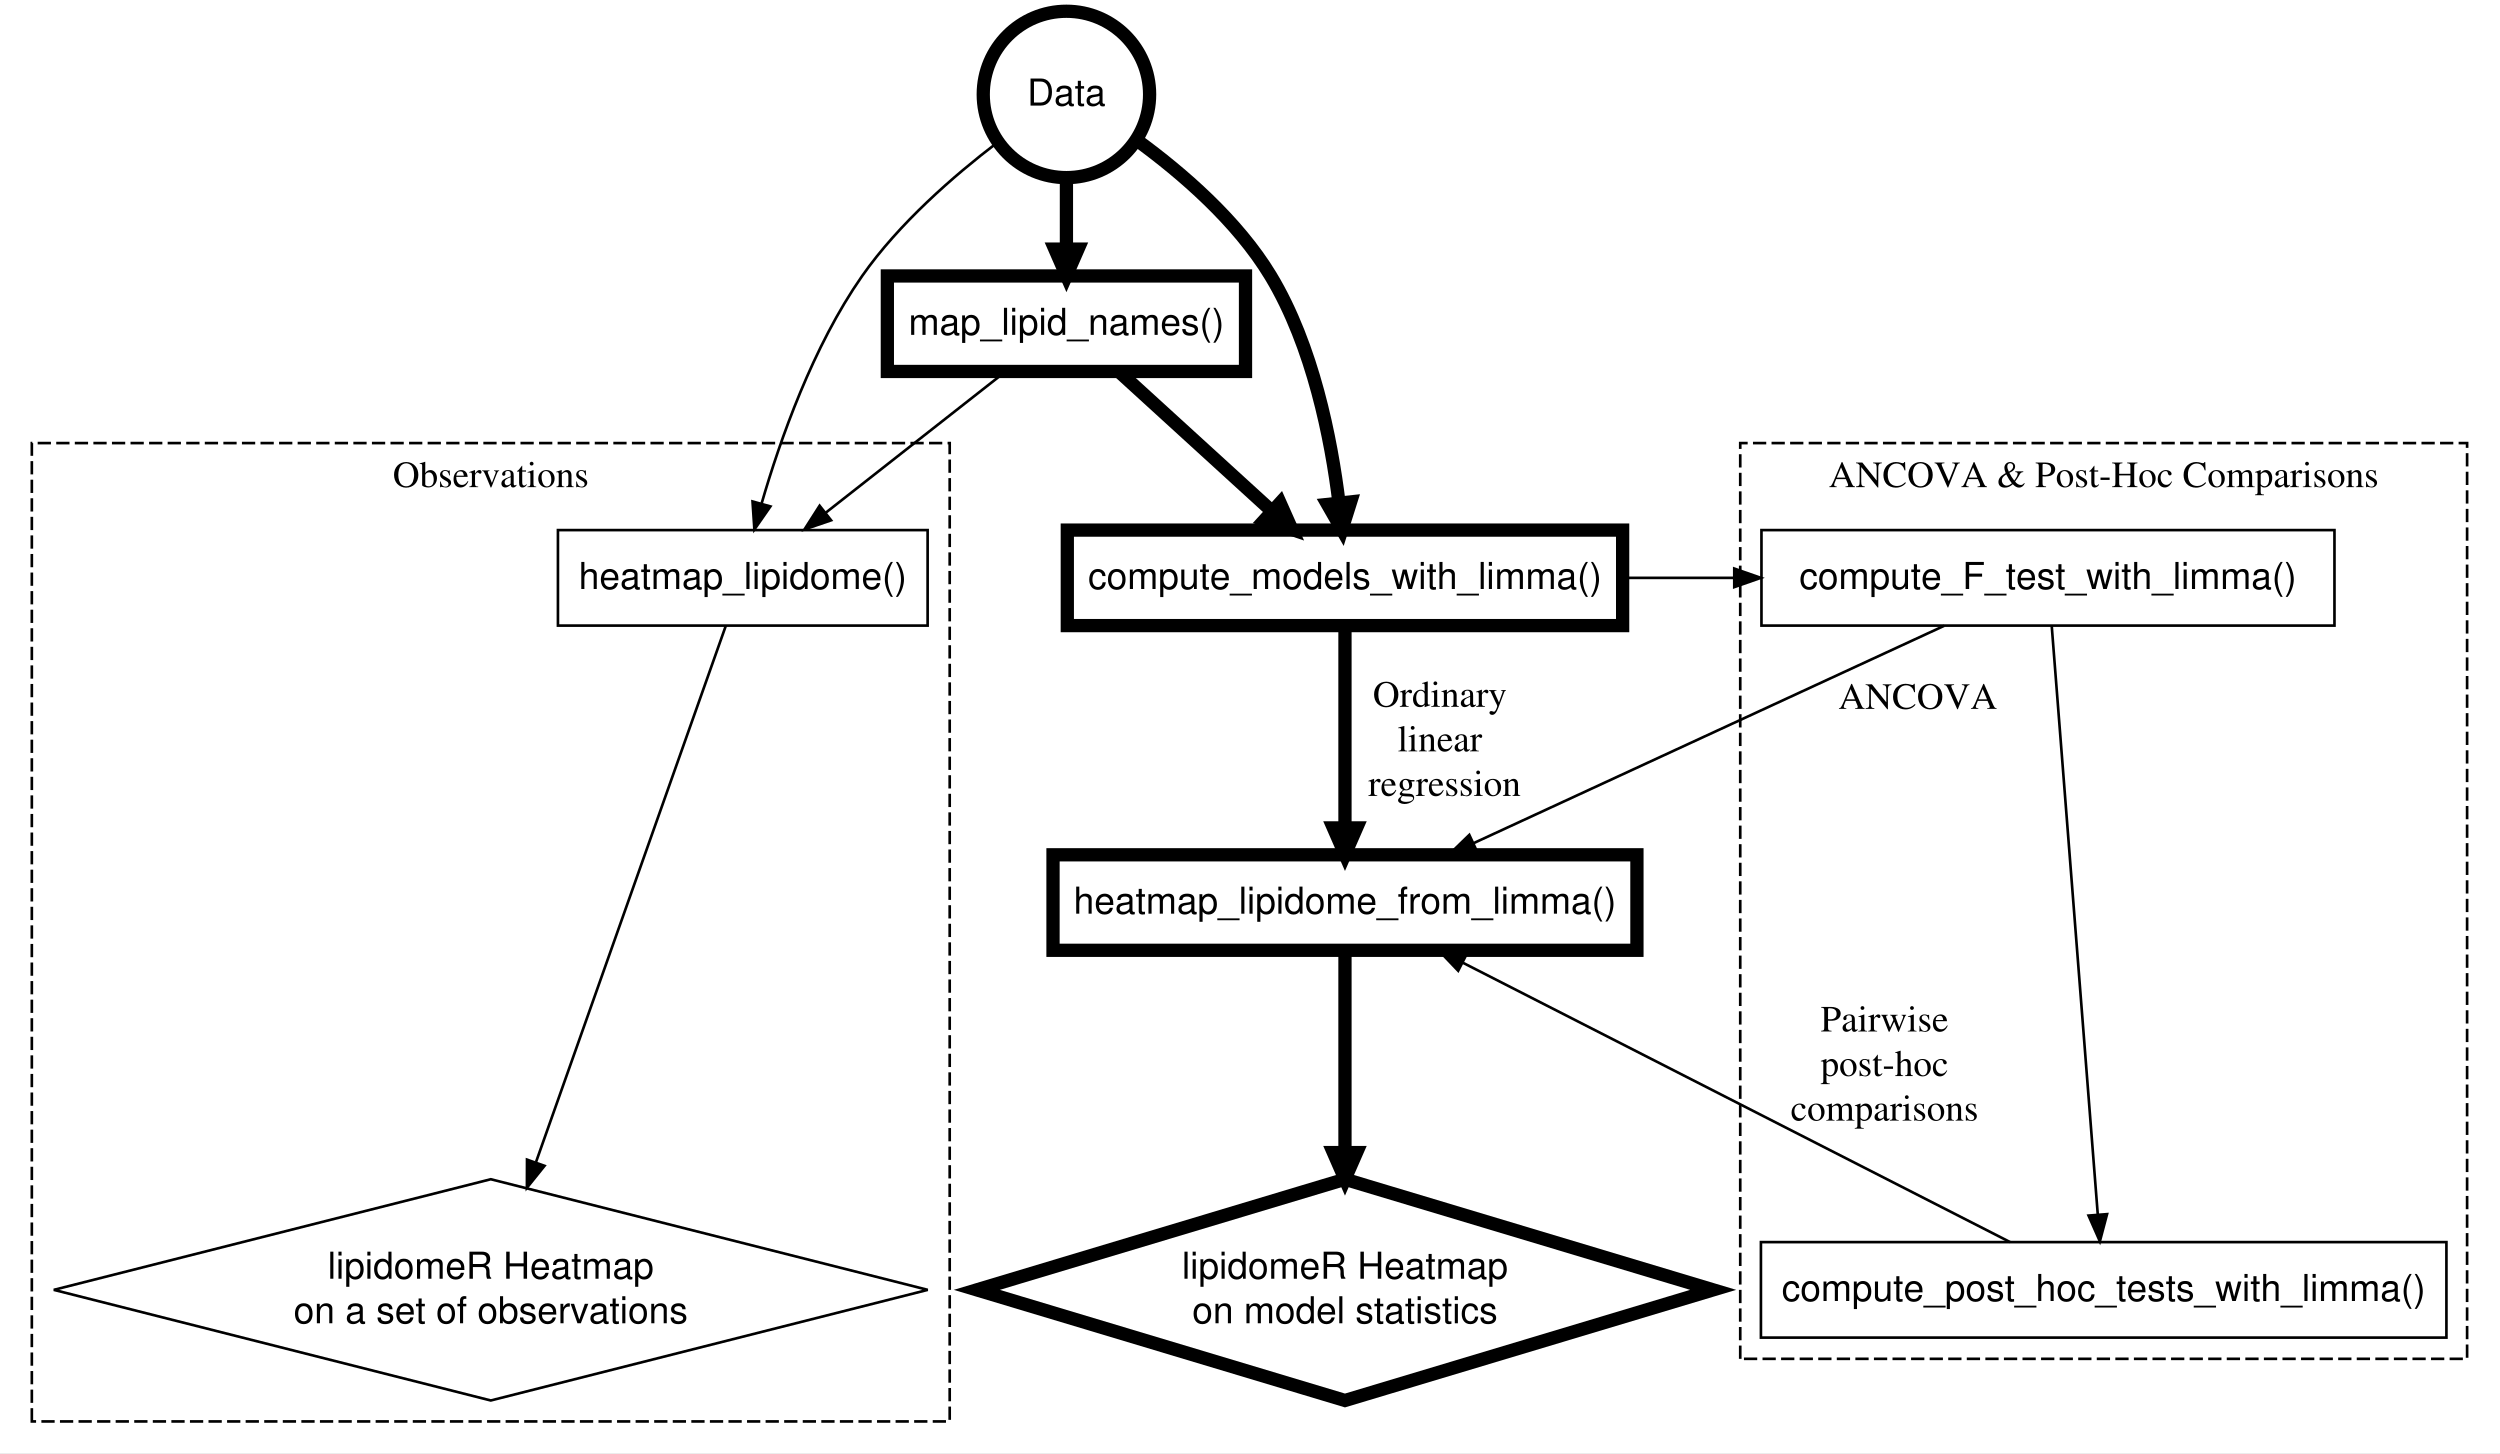 <?xml version="1.0" encoding="UTF-8"?>
<svg xmlns="http://www.w3.org/2000/svg" xmlns:xlink="http://www.w3.org/1999/xlink" width="1178pt" height="685pt" viewBox="0 0 1178 685" version="1.1">
<rect x="0" y="0" width="1178" height="685" fill="#808080" stroke="none"/>
<defs>
<g>
<symbol overflow="visible" id="glyph0-0">
<path style="stroke:none;" d=""/>
</symbol>
<symbol overflow="visible" id="glyph0-1">
<path style="stroke:none;" d="M 6.312 -11.828 C 2.969 -11.828 0.594 -9.312 0.594 -5.797 C 0.594 -4.141 1.156 -2.562 2.094 -1.547 C 3.109 -0.438 4.672 0.25 6.219 0.25 C 9.656 0.25 12.047 -2.203 12.047 -5.719 C 12.047 -7.453 11.531 -8.938 10.562 -10 C 9.469 -11.203 8 -11.828 6.312 -11.828 Z M 6.312 -11.203 C 7.125 -11.203 7.922 -10.891 8.562 -10.328 C 9.5 -9.469 10.047 -7.828 10.047 -5.734 C 10.047 -4.703 9.812 -3.5 9.469 -2.594 C 9.312 -2.156 9.016 -1.719 8.609 -1.312 C 8 -0.703 7.203 -0.391 6.281 -0.391 C 5.484 -0.391 4.688 -0.703 4.078 -1.25 C 3.172 -2.047 2.594 -3.812 2.594 -5.75 C 2.594 -7.547 3.078 -9.234 3.812 -10.062 C 4.5 -10.812 5.359 -11.203 6.312 -11.203 Z M 6.312 -11.203 "/>
</symbol>
<symbol overflow="visible" id="glyph0-2">
<path style="stroke:none;" d="M 2.672 -11.922 L 2.594 -11.953 C 1.859 -11.688 1.375 -11.547 0.562 -11.328 L 0.047 -11.188 L 0.047 -10.906 C 0.156 -10.922 0.234 -10.922 0.344 -10.922 C 1.047 -10.922 1.203 -10.766 1.203 -10.031 L 1.203 -0.938 C 1.203 -0.406 2.688 0.172 4.094 0.172 C 6.406 0.172 8.188 -1.75 8.188 -4.25 C 8.188 -6.406 6.859 -8.047 5.109 -8.047 C 4.047 -8.047 3.031 -7.422 2.672 -6.562 Z M 2.672 -5.641 C 2.672 -6.312 3.5 -6.953 4.406 -6.953 C 5.781 -6.953 6.656 -5.578 6.656 -3.453 C 6.656 -1.5 5.812 -0.391 4.375 -0.391 C 3.469 -0.391 2.672 -0.781 2.672 -1.219 Z M 2.672 -5.641 "/>
</symbol>
<symbol overflow="visible" id="glyph0-3">
<path style="stroke:none;" d="M 5.516 -5.5 L 5.438 -7.875 L 5.25 -7.875 L 5.219 -7.844 C 5.062 -7.719 5.047 -7.703 4.969 -7.703 C 4.859 -7.703 4.688 -7.734 4.5 -7.828 C 4.109 -7.969 3.734 -8.031 3.266 -8.031 C 1.891 -8.031 0.891 -7.141 0.891 -5.875 C 0.891 -4.906 1.453 -4.203 2.938 -3.359 L 3.953 -2.781 C 4.562 -2.438 4.859 -2.016 4.859 -1.469 C 4.859 -0.703 4.312 -0.203 3.406 -0.203 C 2.812 -0.203 2.281 -0.438 1.938 -0.828 C 1.578 -1.266 1.422 -1.656 1.188 -2.656 L 0.906 -2.656 L 0.906 0.062 L 1.141 0.062 C 1.266 -0.109 1.328 -0.141 1.547 -0.141 C 1.703 -0.141 1.938 -0.109 2.344 0 C 2.828 0.109 3.312 0.172 3.625 0.172 C 4.969 0.172 6.094 -0.844 6.094 -2.062 C 6.094 -2.938 5.672 -3.516 4.625 -4.141 L 2.734 -5.266 C 2.234 -5.547 1.984 -5.984 1.984 -6.453 C 1.984 -7.156 2.516 -7.641 3.328 -7.641 C 4.328 -7.641 4.844 -7.047 5.25 -5.5 Z M 5.516 -5.5 "/>
</symbol>
<symbol overflow="visible" id="glyph0-4">
<path style="stroke:none;" d="M 7.141 -2.875 C 6.297 -1.547 5.547 -1.031 4.422 -1.031 C 3.438 -1.031 2.672 -1.547 2.172 -2.531 C 1.859 -3.203 1.734 -3.781 1.703 -4.844 L 7.094 -4.844 C 6.953 -5.984 6.766 -6.5 6.328 -7.047 C 5.812 -7.688 5 -8.047 4.094 -8.047 C 3.219 -8.047 2.391 -7.734 1.734 -7.141 C 0.906 -6.422 0.438 -5.188 0.438 -3.75 C 0.438 -1.328 1.703 0.172 3.703 0.172 C 5.375 0.172 6.688 -0.859 7.422 -2.75 Z M 1.734 -5.406 C 1.922 -6.766 2.516 -7.422 3.594 -7.422 C 4.656 -7.422 5.078 -6.938 5.297 -5.406 Z M 1.734 -5.406 "/>
</symbol>
<symbol overflow="visible" id="glyph0-5">
<path style="stroke:none;" d="M 0.125 -6.828 C 0.375 -6.875 0.531 -6.891 0.734 -6.891 C 1.172 -6.891 1.328 -6.609 1.328 -5.844 L 1.328 -1.469 C 1.328 -0.594 1.203 -0.469 0.094 -0.266 L 0.094 0 L 4.281 0 L 4.281 -0.266 C 3.094 -0.312 2.797 -0.578 2.797 -1.578 L 2.797 -5.516 C 2.797 -6.078 3.547 -6.953 4.031 -6.953 C 4.125 -6.953 4.281 -6.859 4.484 -6.688 C 4.766 -6.438 4.953 -6.328 5.188 -6.328 C 5.594 -6.328 5.859 -6.625 5.859 -7.125 C 5.859 -7.703 5.5 -8.047 4.906 -8.047 C 4.172 -8.047 3.656 -7.641 2.797 -6.406 L 2.797 -8.016 L 2.719 -8.047 C 1.781 -7.672 1.156 -7.438 0.125 -7.109 Z M 0.125 -6.828 "/>
</symbol>
<symbol overflow="visible" id="glyph0-6">
<path style="stroke:none;" d="M 8.344 -7.875 L 5.922 -7.875 L 5.922 -7.609 C 6.469 -7.562 6.734 -7.391 6.734 -7.047 C 6.734 -6.875 6.703 -6.703 6.625 -6.531 L 4.906 -2 L 3.109 -6.469 C 3.016 -6.719 2.953 -6.969 2.953 -7.125 C 2.953 -7.438 3.156 -7.562 3.766 -7.609 L 3.766 -7.875 L 0.328 -7.875 L 0.328 -7.609 C 1 -7.578 1.125 -7.406 1.922 -5.594 L 4.031 -0.578 C 4.062 -0.469 4.109 -0.344 4.172 -0.203 C 4.266 0.109 4.375 0.25 4.484 0.25 C 4.578 0.25 4.703 0.016 4.969 -0.625 L 7.203 -6.25 C 7.719 -7.438 7.828 -7.562 8.344 -7.609 Z M 8.344 -7.875 "/>
</symbol>
<symbol overflow="visible" id="glyph0-7">
<path style="stroke:none;" d="M 7.734 -1.156 C 7.438 -0.906 7.234 -0.828 6.969 -0.828 C 6.562 -0.828 6.438 -1.062 6.438 -1.844 L 6.438 -5.25 C 6.438 -6.156 6.359 -6.672 6.094 -7.094 C 5.703 -7.719 4.953 -8.047 3.922 -8.047 C 2.281 -8.047 0.984 -7.188 0.984 -6.094 C 0.984 -5.688 1.328 -5.344 1.734 -5.344 C 2.156 -5.344 2.516 -5.688 2.516 -6.078 C 2.516 -6.141 2.5 -6.234 2.484 -6.359 C 2.453 -6.516 2.438 -6.656 2.438 -6.766 C 2.438 -7.25 3 -7.625 3.688 -7.625 C 4.547 -7.625 5.016 -7.125 5.016 -6.172 L 5.016 -5.109 C 2.328 -4.031 2.031 -3.891 1.281 -3.219 C 0.891 -2.875 0.641 -2.281 0.641 -1.703 C 0.641 -0.594 1.422 0.172 2.484 0.172 C 3.25 0.172 3.969 -0.188 5.047 -1.109 C 5.125 -0.188 5.438 0.172 6.156 0.172 C 6.75 0.172 7.125 -0.031 7.734 -0.703 Z M 5.016 -2.156 C 5.016 -1.609 4.938 -1.453 4.562 -1.25 C 4.141 -1 3.656 -0.844 3.297 -0.844 C 2.672 -0.844 2.188 -1.438 2.188 -2.188 L 2.188 -2.25 C 2.188 -3.297 2.906 -3.922 5.016 -4.688 Z M 5.016 -2.156 "/>
</symbol>
<symbol overflow="visible" id="glyph0-8">
<path style="stroke:none;" d="M 4.469 -7.875 L 2.688 -7.875 L 2.688 -9.906 C 2.688 -10.078 2.672 -10.125 2.578 -10.125 C 2.453 -9.969 2.344 -9.812 2.219 -9.641 C 1.562 -8.688 0.812 -7.844 0.531 -7.766 C 0.328 -7.641 0.234 -7.531 0.234 -7.438 C 0.234 -7.391 0.25 -7.344 0.297 -7.312 L 1.219 -7.312 L 1.219 -2.047 C 1.219 -0.578 1.75 0.172 2.781 0.172 C 3.641 0.172 4.312 -0.25 4.875 -1.156 L 4.656 -1.344 C 4.281 -0.906 3.984 -0.734 3.609 -0.734 C 2.953 -0.734 2.688 -1.203 2.688 -2.312 L 2.688 -7.312 L 4.469 -7.312 Z M 4.469 -7.875 "/>
</symbol>
<symbol overflow="visible" id="glyph0-9">
<path style="stroke:none;" d="M 3.062 -8.047 L 0.344 -7.094 L 0.344 -6.828 L 0.484 -6.844 C 0.703 -6.875 0.922 -6.891 1.078 -6.891 C 1.5 -6.891 1.656 -6.609 1.656 -5.844 L 1.656 -1.781 C 1.656 -0.531 1.484 -0.328 0.281 -0.266 L 0.281 0 L 4.422 0 L 4.422 -0.266 C 3.266 -0.344 3.125 -0.531 3.125 -1.781 L 3.125 -8 Z M 2.234 -11.953 C 1.766 -11.953 1.359 -11.547 1.359 -11.062 C 1.359 -10.562 1.75 -10.172 2.234 -10.172 C 2.75 -10.172 3.156 -10.547 3.156 -11.062 C 3.156 -11.547 2.75 -11.953 2.234 -11.953 Z M 2.234 -11.953 "/>
</symbol>
<symbol overflow="visible" id="glyph0-10">
<path style="stroke:none;" d="M 4.375 -8.047 C 2.094 -8.047 0.5 -6.375 0.5 -3.953 C 0.5 -1.594 2.141 0.172 4.344 0.172 C 6.547 0.172 8.219 -1.688 8.219 -4.094 C 8.219 -6.391 6.609 -8.047 4.375 -8.047 Z M 4.141 -7.562 C 5.625 -7.562 6.656 -5.875 6.656 -3.484 C 6.656 -1.5 5.859 -0.312 4.547 -0.312 C 3.875 -0.312 3.219 -0.734 2.859 -1.438 C 2.359 -2.344 2.078 -3.562 2.078 -4.812 C 2.078 -6.469 2.906 -7.562 4.141 -7.562 Z M 4.141 -7.562 "/>
</symbol>
<symbol overflow="visible" id="glyph0-11">
<path style="stroke:none;" d="M 0.281 -6.969 C 0.391 -7.016 0.562 -7.031 0.75 -7.031 C 1.25 -7.031 1.406 -6.766 1.406 -5.922 L 1.406 -1.578 C 1.406 -0.578 1.203 -0.328 0.312 -0.266 L 0.312 0 L 4.031 0 L 4.031 -0.266 C 3.125 -0.328 2.875 -0.547 2.875 -1.172 L 2.875 -6.094 C 3.703 -6.875 4.094 -7.094 4.672 -7.094 C 5.531 -7.094 5.953 -6.547 5.953 -5.391 L 5.953 -1.734 C 5.953 -0.625 5.719 -0.328 4.844 -0.266 L 4.844 0 L 8.484 0 L 8.484 -0.266 C 7.625 -0.344 7.422 -0.562 7.422 -1.422 L 7.422 -5.422 C 7.422 -7.062 6.656 -8.047 5.359 -8.047 C 4.547 -8.047 4 -7.75 2.812 -6.625 L 2.812 -8.016 L 2.688 -8.047 C 1.844 -7.734 1.25 -7.547 0.281 -7.266 Z M 0.281 -6.969 "/>
</symbol>
<symbol overflow="visible" id="glyph0-12">
<path style="stroke:none;" d="M 12.359 -0.328 C 11.562 -0.391 11.391 -0.562 10.781 -1.859 L 6.422 -11.797 L 6.078 -11.797 L 2.438 -3.203 C 1.312 -0.641 1.109 -0.375 0.266 -0.328 L 0.266 0 L 3.734 0 L 3.734 -0.328 C 2.891 -0.328 2.531 -0.562 2.531 -1.047 C 2.531 -1.266 2.594 -1.5 2.672 -1.734 L 3.484 -3.781 L 8.062 -3.781 L 8.781 -2.094 C 9 -1.625 9.125 -1.172 9.125 -0.922 C 9.125 -0.484 8.812 -0.344 7.891 -0.328 L 7.891 0 L 12.359 0 Z M 3.781 -4.5 L 5.797 -9.312 L 7.828 -4.5 Z M 3.781 -4.5 "/>
</symbol>
<symbol overflow="visible" id="glyph0-13">
<path style="stroke:none;" d="M 10.703 0.188 L 10.703 -9.016 C 10.703 -10.062 10.891 -10.703 11.219 -10.938 C 11.469 -11.109 11.703 -11.188 12.375 -11.25 L 12.375 -11.578 L 8.266 -11.578 L 8.266 -11.25 C 8.922 -11.203 9.172 -11.125 9.438 -10.969 C 9.781 -10.734 9.938 -10.094 9.938 -9.016 L 9.938 -3.109 L 3.203 -11.578 L 0.203 -11.578 L 0.203 -11.25 C 0.969 -11.25 1.203 -11.109 1.906 -10.297 L 1.906 -2.578 C 1.906 -0.766 1.656 -0.438 0.203 -0.328 L 0.203 0 L 4.328 0 L 4.328 -0.328 C 2.969 -0.406 2.672 -0.812 2.672 -2.578 L 2.672 -9.438 L 10.406 0.188 Z M 10.703 0.188 "/>
</symbol>
<symbol overflow="visible" id="glyph0-14">
<path style="stroke:none;" d="M 10.844 -7.875 L 10.688 -11.828 L 10.328 -11.828 C 10.219 -11.469 9.938 -11.25 9.594 -11.25 C 9.438 -11.25 9.172 -11.312 8.906 -11.406 C 8.047 -11.688 7.172 -11.828 6.359 -11.828 C 4.922 -11.828 3.469 -11.281 2.375 -10.328 C 1.156 -9.234 0.484 -7.609 0.484 -5.688 C 0.484 -4.062 1.016 -2.562 1.906 -1.562 C 2.953 -0.422 4.562 0.25 6.297 0.25 C 8.281 0.25 10.016 -0.562 11.078 -1.984 L 10.766 -2.297 C 9.469 -1.047 8.312 -0.531 6.859 -0.531 C 5.75 -0.531 4.781 -0.875 4.031 -1.547 C 3.062 -2.391 2.516 -3.969 2.516 -5.922 C 2.516 -9.078 4.141 -11.125 6.688 -11.125 C 7.688 -11.125 8.594 -10.766 9.297 -10.062 C 9.859 -9.5 10.109 -9.016 10.453 -7.875 Z M 10.844 -7.875 "/>
</symbol>
<symbol overflow="visible" id="glyph0-15">
<path style="stroke:none;" d="M 12.203 -11.578 L 8.609 -11.578 L 8.609 -11.25 C 9.578 -11.203 9.891 -11 9.891 -10.516 C 9.891 -10.234 9.766 -9.766 9.562 -9.234 L 6.984 -2.812 L 4.344 -8.734 C 3.766 -10.016 3.625 -10.406 3.625 -10.672 C 3.625 -11 3.875 -11.188 4.422 -11.219 C 4.5 -11.219 4.688 -11.234 4.938 -11.25 L 4.938 -11.578 L 0.281 -11.578 L 0.281 -11.25 C 1.141 -11.219 1.375 -10.969 2.141 -9.422 L 6.438 0.188 L 6.703 0.188 L 10.594 -9.625 C 11.172 -11 11.359 -11.203 12.203 -11.25 Z M 12.203 -11.578 "/>
</symbol>
<symbol overflow="visible" id="glyph0-16">
<path style="stroke:none;" d=""/>
</symbol>
<symbol overflow="visible" id="glyph0-17">
<path style="stroke:none;" d="M 12.438 -7.453 L 8.656 -7.453 L 8.656 -7.094 C 9.531 -7 9.781 -6.828 9.781 -6.297 C 9.781 -5.547 9.312 -4.609 8.188 -3.109 C 7.203 -4.328 6.656 -5.219 5.875 -6.719 C 7.062 -7.281 7.5 -7.578 8 -8.125 C 8.359 -8.516 8.594 -9.141 8.594 -9.719 C 8.594 -10.953 7.609 -11.828 6.234 -11.828 C 4.719 -11.828 3.531 -10.641 3.531 -9.141 C 3.531 -8.469 3.672 -7.906 4.141 -6.594 L 3.484 -6.219 C 1.625 -5.141 0.734 -3.906 0.734 -2.438 C 0.734 -0.766 1.875 0.234 3.734 0.234 C 5.141 0.234 6.188 -0.203 7.5 -1.359 C 8.609 -0.234 9.469 0.234 10.484 0.234 C 11.609 0.234 12.594 -0.5 13.125 -1.75 L 12.859 -1.938 C 12.297 -1.25 11.922 -1.016 11.281 -1.016 C 10.312 -1.016 9.391 -1.562 8.594 -2.625 C 9.359 -3.656 9.797 -4.312 10.344 -5.25 L 10.797 -6.062 C 11.219 -6.766 11.562 -6.984 12.438 -7.094 Z M 5.625 -7.281 C 5.094 -8.375 4.922 -9.047 4.922 -9.828 C 4.922 -10.672 5.453 -11.266 6.266 -11.266 C 7.062 -11.266 7.672 -10.641 7.672 -9.781 C 7.672 -8.797 7.047 -8.047 5.625 -7.281 Z M 4.406 -6 C 5.453 -4 6.078 -3.047 7.062 -1.812 C 6.031 -1 5.344 -0.688 4.609 -0.688 C 3.375 -0.688 2.344 -1.797 2.344 -3.156 C 2.344 -4.266 2.891 -5.016 4.406 -6 Z M 4.406 -6 "/>
</symbol>
<symbol overflow="visible" id="glyph0-18">
<path style="stroke:none;" d="M 3.531 -5.094 C 3.984 -5.062 4.281 -5.047 4.75 -5.047 C 6.109 -5.047 7.047 -5.219 7.812 -5.641 C 8.859 -6.188 9.484 -7.266 9.484 -8.422 C 9.484 -9.156 9.234 -9.812 8.766 -10.328 C 8.062 -11.094 6.547 -11.578 4.906 -11.578 L 0.281 -11.578 L 0.281 -11.25 C 1.578 -11.109 1.75 -10.938 1.75 -9.672 L 1.75 -2.094 C 1.75 -0.625 1.609 -0.453 0.281 -0.328 L 0.281 0 L 5.188 0 L 5.188 -0.328 C 3.797 -0.391 3.531 -0.625 3.531 -1.906 Z M 3.531 -10.344 C 3.531 -10.812 3.656 -10.938 4.125 -10.938 C 6.5 -10.938 7.578 -10.109 7.578 -8.312 C 7.578 -6.609 6.547 -5.734 4.531 -5.734 C 4.188 -5.734 3.938 -5.75 3.531 -5.797 Z M 3.531 -10.344 "/>
</symbol>
<symbol overflow="visible" id="glyph0-19">
<path style="stroke:none;" d="M 0.688 -4.5 L 0.688 -3.391 L 4.984 -3.391 L 4.984 -4.5 Z M 0.688 -4.5 "/>
</symbol>
<symbol overflow="visible" id="glyph0-20">
<path style="stroke:none;" d="M 3.656 -6.281 L 3.656 -9.672 C 3.656 -10.938 3.844 -11.125 5.203 -11.25 L 5.203 -11.578 L 0.328 -11.578 L 0.328 -11.25 C 1.688 -11.125 1.875 -10.938 1.875 -9.672 L 1.875 -2.094 C 1.875 -0.625 1.703 -0.422 0.328 -0.328 L 0.328 0 L 5.203 0 L 5.203 -0.328 C 3.891 -0.438 3.656 -0.672 3.656 -1.906 L 3.656 -5.516 L 8.953 -5.516 L 8.953 -2.094 C 8.953 -0.625 8.781 -0.422 7.422 -0.328 L 7.422 0 L 12.281 0 L 12.281 -0.328 C 10.969 -0.438 10.75 -0.672 10.75 -1.906 L 10.75 -9.672 C 10.75 -10.938 10.938 -11.125 12.281 -11.25 L 12.281 -11.578 L 7.422 -11.578 L 7.422 -11.25 C 8.766 -11.125 8.953 -10.938 8.953 -9.672 L 8.953 -6.281 Z M 3.656 -6.281 "/>
</symbol>
<symbol overflow="visible" id="glyph0-21">
<path style="stroke:none;" d="M 6.969 -2.734 C 6.125 -1.5 5.5 -1.078 4.5 -1.078 C 2.906 -1.078 1.781 -2.484 1.781 -4.5 C 1.781 -6.297 2.75 -7.547 4.172 -7.547 C 4.797 -7.547 5.016 -7.344 5.203 -6.703 L 5.297 -6.312 C 5.438 -5.828 5.75 -5.516 6.125 -5.516 C 6.578 -5.516 6.969 -5.844 6.969 -6.25 C 6.969 -7.234 5.734 -8.047 4.266 -8.047 C 3.406 -8.047 2.516 -7.703 1.797 -7.062 C 0.922 -6.297 0.438 -5.109 0.438 -3.734 C 0.438 -1.453 1.812 0.172 3.766 0.172 C 4.547 0.172 5.25 -0.109 5.875 -0.641 C 6.359 -1.062 6.688 -1.547 7.203 -2.578 Z M 6.969 -2.734 "/>
</symbol>
<symbol overflow="visible" id="glyph0-22">
<path style="stroke:none;" d="M 0.328 -6.969 C 0.562 -7.016 0.703 -7.031 0.891 -7.031 C 1.344 -7.031 1.5 -6.75 1.5 -5.922 L 1.5 -1.484 C 1.5 -0.547 1.266 -0.281 0.281 -0.266 L 0.281 0 L 4.172 0 L 4.172 -0.266 C 3.234 -0.297 2.969 -0.484 2.969 -1.172 L 2.969 -6.109 C 2.969 -6.141 3.109 -6.312 3.234 -6.438 C 3.672 -6.844 4.422 -7.141 5.047 -7.141 C 5.812 -7.141 6.188 -6.531 6.188 -5.297 L 6.188 -1.5 C 6.188 -0.531 6 -0.328 5 -0.266 L 5 0 L 8.922 0 L 8.922 -0.266 C 7.922 -0.281 7.672 -0.578 7.672 -1.656 L 7.672 -6.078 C 8.188 -6.828 8.766 -7.141 9.578 -7.141 C 10.562 -7.141 10.891 -6.672 10.891 -5.219 L 10.891 -1.516 C 10.891 -0.531 10.75 -0.391 9.734 -0.266 L 9.734 0 L 13.562 0 L 13.562 -0.266 L 13.109 -0.297 C 12.578 -0.328 12.359 -0.641 12.359 -1.328 L 12.359 -4.938 C 12.359 -7 11.672 -8.047 10.328 -8.047 C 9.312 -8.047 8.422 -7.594 7.469 -6.578 C 7.156 -7.578 6.562 -8.047 5.625 -8.047 C 4.844 -8.047 4.359 -7.812 2.906 -6.703 L 2.906 -8.016 L 2.781 -8.047 C 1.891 -7.719 1.297 -7.531 0.328 -7.266 Z M 0.328 -6.969 "/>
</symbol>
<symbol overflow="visible" id="glyph0-23">
<path style="stroke:none;" d="M 0.156 -6.875 C 0.312 -6.891 0.438 -6.891 0.594 -6.891 C 1.188 -6.891 1.312 -6.719 1.312 -5.891 L 1.312 2.297 C 1.312 3.203 1.125 3.391 0.094 3.5 L 0.094 3.797 L 4.328 3.797 L 4.328 3.484 C 3.016 3.469 2.781 3.266 2.781 2.172 L 2.781 -0.578 C 3.391 0 3.812 0.172 4.547 0.172 C 6.609 0.172 8.219 -1.781 8.219 -4.328 C 8.219 -6.5 7 -8.047 5.297 -8.047 C 4.328 -8.047 3.547 -7.609 2.781 -6.672 L 2.781 -8.016 L 2.672 -8.047 C 1.734 -7.688 1.125 -7.453 0.156 -7.156 Z M 2.781 -5.844 C 2.781 -6.375 3.766 -7 4.562 -7 C 5.859 -7 6.719 -5.672 6.719 -3.641 C 6.719 -1.703 5.859 -0.391 4.609 -0.391 C 3.781 -0.391 2.781 -1.016 2.781 -1.547 Z M 2.781 -5.844 "/>
</symbol>
<symbol overflow="visible" id="glyph0-24">
<path style="stroke:none;" d="M 6.016 0.172 L 8.594 -0.734 L 8.594 -1.016 C 8.281 -1 8.25 -1 8.188 -1 C 7.562 -1 7.422 -1.188 7.422 -2 L 7.422 -11.922 L 7.328 -11.953 C 6.5 -11.656 5.875 -11.484 4.766 -11.188 L 4.766 -10.906 C 4.906 -10.922 5 -10.922 5.141 -10.922 C 5.797 -10.922 5.953 -10.75 5.953 -10.031 L 5.953 -7.297 C 5.281 -7.859 4.812 -8.047 4.109 -8.047 C 2.094 -8.047 0.469 -6.078 0.469 -3.594 C 0.469 -1.344 1.781 0.172 3.703 0.172 C 4.688 0.172 5.359 -0.172 5.953 -1 L 5.953 0.125 Z M 5.953 -1.781 C 5.953 -1.656 5.828 -1.453 5.656 -1.266 C 5.344 -0.906 4.906 -0.734 4.391 -0.734 C 2.938 -0.734 1.984 -2.141 1.984 -4.281 C 1.984 -6.266 2.828 -7.562 4.172 -7.562 C 5.094 -7.562 5.953 -6.734 5.953 -5.812 Z M 5.953 -1.781 "/>
</symbol>
<symbol overflow="visible" id="glyph0-25">
<path style="stroke:none;" d="M 8.312 -7.875 L 5.953 -7.875 L 5.953 -7.609 C 6.516 -7.609 6.797 -7.453 6.797 -7.172 C 6.797 -7.109 6.766 -7 6.719 -6.875 L 5.016 -2.047 L 3.016 -6.469 C 2.906 -6.719 2.828 -6.953 2.828 -7.141 C 2.828 -7.453 3.094 -7.578 3.844 -7.609 L 3.844 -7.875 L 0.25 -7.875 L 0.25 -7.625 C 0.703 -7.562 1 -7.375 1.141 -7.062 L 3.125 -2.766 L 3.188 -2.625 L 3.453 -2.094 C 3.938 -1.219 4.219 -0.594 4.219 -0.328 C 4.219 -0.062 3.812 1.031 3.516 1.562 C 3.266 2.016 2.891 2.344 2.641 2.344 C 2.531 2.344 2.375 2.312 2.203 2.219 C 1.875 2.094 1.578 2.031 1.281 2.031 C 0.875 2.031 0.531 2.375 0.531 2.797 C 0.531 3.375 1.078 3.812 1.812 3.812 C 3 3.812 3.828 2.828 4.781 0.312 L 7.469 -6.828 C 7.703 -7.391 7.891 -7.562 8.312 -7.609 Z M 8.312 -7.875 "/>
</symbol>
<symbol overflow="visible" id="glyph0-26">
<path style="stroke:none;" d="M 0.328 -10.906 L 0.438 -10.906 C 0.625 -10.922 0.844 -10.938 0.984 -10.938 C 1.547 -10.938 1.719 -10.688 1.719 -9.875 L 1.719 -1.516 C 1.719 -0.578 1.469 -0.344 0.375 -0.266 L 0.375 0 L 4.5 0 L 4.5 -0.266 C 3.391 -0.328 3.188 -0.5 3.188 -1.469 L 3.188 -11.922 L 3.109 -11.953 C 2.203 -11.656 1.547 -11.484 0.328 -11.188 Z M 0.328 -10.906 "/>
</symbol>
<symbol overflow="visible" id="glyph0-27">
<path style="stroke:none;" d="M 8.219 -6.797 L 8.219 -7.469 L 6.875 -7.469 C 6.531 -7.469 6.266 -7.531 5.922 -7.641 L 5.531 -7.781 C 5.062 -7.969 4.578 -8.047 4.125 -8.047 C 2.5 -8.047 1.203 -6.797 1.203 -5.203 C 1.203 -4.094 1.688 -3.438 2.828 -2.859 C 2.5 -2.531 2.188 -2.234 2.078 -2.156 C 1.5 -1.641 1.281 -1.297 1.281 -0.938 C 1.281 -0.578 1.484 -0.375 2.203 -0.016 C 0.969 0.891 0.484 1.469 0.484 2.125 C 0.484 3.047 1.859 3.812 3.516 3.812 C 4.828 3.812 6.188 3.359 7.109 2.625 C 7.766 2.078 8.062 1.516 8.062 0.859 C 8.062 -0.234 7.25 -0.969 5.953 -1.016 L 3.688 -1.125 C 2.766 -1.156 2.328 -1.312 2.328 -1.594 C 2.328 -1.938 2.906 -2.562 3.375 -2.688 C 3.531 -2.672 3.656 -2.656 3.703 -2.656 C 4.047 -2.625 4.266 -2.609 4.375 -2.609 C 5.016 -2.609 5.719 -2.875 6.266 -3.344 C 6.844 -3.828 7.109 -4.438 7.109 -5.312 C 7.109 -5.828 7.016 -6.234 6.766 -6.797 Z M 2.578 0.031 C 3.156 0.156 4.547 0.266 5.406 0.266 C 7 0.266 7.578 0.484 7.578 1.125 C 7.578 2.141 6.25 2.812 4.266 2.812 C 2.734 2.812 1.719 2.312 1.719 1.547 C 1.719 1.141 1.844 0.906 2.578 0.031 Z M 2.656 -5.922 C 2.656 -6.953 3.156 -7.562 3.953 -7.562 C 4.5 -7.562 4.953 -7.266 5.234 -6.734 C 5.547 -6.125 5.75 -5.312 5.75 -4.641 C 5.75 -3.656 5.25 -3.047 4.438 -3.047 C 3.391 -3.047 2.656 -4.188 2.656 -5.859 Z M 2.656 -5.922 "/>
</symbol>
<symbol overflow="visible" id="glyph0-28">
<path style="stroke:none;" d="M 10 -7.875 L 10 -7.609 C 10.594 -7.484 10.766 -7.375 10.766 -7.062 C 10.766 -6.812 10.656 -6.391 10.469 -5.922 L 8.891 -2.031 L 7.422 -5.953 C 7.125 -6.75 7.125 -6.75 7.125 -6.984 C 7.125 -7.375 7.312 -7.484 8.141 -7.609 L 8.141 -7.875 L 4.578 -7.875 L 4.578 -7.609 C 5.234 -7.547 5.438 -7.344 5.797 -6.406 C 5.922 -6.078 6.031 -5.734 6.141 -5.422 L 4.547 -1.938 L 2.812 -6.516 C 2.75 -6.688 2.719 -6.859 2.719 -7.031 C 2.719 -7.406 2.922 -7.547 3.516 -7.609 L 3.516 -7.875 L 0.375 -7.875 L 0.375 -7.609 C 0.766 -7.578 0.906 -7.406 1.297 -6.516 L 3.656 -0.531 C 3.875 0 4 0.25 4.109 0.25 C 4.203 0.25 4.344 0.016 4.547 -0.438 L 6.516 -4.641 L 8.109 -0.5 C 8.344 0.141 8.422 0.25 8.516 0.25 C 8.641 0.25 8.734 0.094 9.016 -0.609 L 11.422 -6.672 C 11.75 -7.406 11.797 -7.484 12.141 -7.609 L 12.141 -7.875 Z M 10 -7.875 "/>
</symbol>
<symbol overflow="visible" id="glyph0-29">
<path style="stroke:none;" d="M 2.75 -6 C 3.484 -6.812 4 -7.109 4.688 -7.109 C 5.562 -7.109 6 -6.469 6 -5.25 L 6 -1.781 C 6 -0.594 5.828 -0.375 4.812 -0.266 L 4.812 0 L 8.516 0 L 8.516 -0.266 C 7.578 -0.438 7.469 -0.578 7.469 -1.781 L 7.469 -5.266 C 7.469 -7.109 6.734 -8.047 5.312 -8.047 C 4.281 -8.047 3.547 -7.625 2.75 -6.578 L 2.75 -11.906 L 2.656 -11.953 C 2.062 -11.75 1.625 -11.609 0.641 -11.328 L 0.172 -11.188 L 0.172 -10.906 C 0.25 -10.922 0.297 -10.922 0.391 -10.922 C 1.141 -10.922 1.281 -10.781 1.281 -10.031 L 1.281 -1.781 C 1.281 -0.562 1.172 -0.406 0.156 -0.266 L 0.156 0 L 3.938 0 L 3.938 -0.266 C 2.922 -0.375 2.75 -0.578 2.75 -1.781 Z M 2.75 -6 "/>
</symbol>
<symbol overflow="visible" id="glyph1-0">
<path style="stroke:none;" d=""/>
</symbol>
<symbol overflow="visible" id="glyph1-1">
<path style="stroke:none;" d="M 1.562 0 L 6.469 0 C 9.688 0 11.672 -2.422 11.672 -6.391 C 11.672 -10.344 9.719 -12.75 6.469 -12.75 L 1.562 -12.75 Z M 3.188 -1.438 L 3.188 -11.328 L 6.188 -11.328 C 8.719 -11.328 10.047 -9.625 10.047 -6.375 C 10.047 -3.156 8.719 -1.438 6.188 -1.438 Z M 3.188 -1.438 "/>
</symbol>
<symbol overflow="visible" id="glyph1-2">
<path style="stroke:none;" d="M 9.359 -0.859 C 9.203 -0.828 9.141 -0.828 9.047 -0.828 C 8.547 -0.828 8.266 -1.078 8.266 -1.547 L 8.266 -6.938 C 8.266 -8.562 7.062 -9.438 4.812 -9.438 C 3.484 -9.438 2.375 -9.047 1.766 -8.359 C 1.344 -7.891 1.172 -7.375 1.141 -6.453 L 2.609 -6.453 C 2.734 -7.578 3.391 -8.078 4.766 -8.078 C 6.078 -8.078 6.812 -7.594 6.812 -6.719 L 6.812 -6.328 C 6.812 -5.719 6.438 -5.453 5.281 -5.312 C 3.219 -5.062 2.906 -4.984 2.344 -4.766 C 1.281 -4.328 0.734 -3.5 0.734 -2.312 C 0.734 -0.641 1.891 0.406 3.75 0.406 C 4.906 0.406 5.828 0 6.859 -0.938 C 6.969 -0.016 7.422 0.406 8.359 0.406 C 8.656 0.406 8.891 0.375 9.359 0.25 Z M 6.812 -2.891 C 6.812 -2.391 6.672 -2.094 6.234 -1.703 C 5.641 -1.156 4.922 -0.875 4.062 -0.875 C 2.922 -0.875 2.25 -1.422 2.25 -2.344 C 2.25 -3.312 2.906 -3.797 4.469 -4.031 C 6 -4.234 6.312 -4.312 6.812 -4.531 Z M 6.812 -2.891 "/>
</symbol>
<symbol overflow="visible" id="glyph1-3">
<path style="stroke:none;" d="M 4.438 -9.172 L 2.938 -9.172 L 2.938 -11.688 L 1.484 -11.688 L 1.484 -9.172 L 0.25 -9.172 L 0.25 -7.984 L 1.484 -7.984 L 1.484 -1.047 C 1.484 -0.125 2.125 0.406 3.25 0.406 C 3.609 0.406 3.953 0.375 4.438 0.281 L 4.438 -0.938 C 4.25 -0.891 4.031 -0.875 3.75 -0.875 C 3.109 -0.875 2.938 -1.047 2.938 -1.703 L 2.938 -7.984 L 4.438 -7.984 Z M 4.438 -9.172 "/>
</symbol>
<symbol overflow="visible" id="glyph1-4">
<path style="stroke:none;" d="M 1.219 -12.75 L 1.219 0 L 2.672 0 L 2.672 -5.062 C 2.672 -6.938 3.656 -8.156 5.156 -8.156 C 5.641 -8.156 6.109 -8 6.453 -7.734 C 6.875 -7.438 7.047 -7 7.047 -6.359 L 7.047 0 L 8.5 0 L 8.5 -6.938 C 8.5 -8.469 7.406 -9.438 5.625 -9.438 C 4.328 -9.438 3.531 -9.031 2.672 -7.906 L 2.672 -12.75 Z M 1.219 -12.75 "/>
</symbol>
<symbol overflow="visible" id="glyph1-5">
<path style="stroke:none;" d="M 8.984 -4.094 C 8.984 -5.5 8.875 -6.328 8.609 -7.016 C 8.016 -8.516 6.609 -9.438 4.906 -9.438 C 2.344 -9.438 0.703 -7.469 0.703 -4.469 C 0.703 -1.453 2.297 0.406 4.859 0.406 C 6.969 0.406 8.422 -0.781 8.781 -2.781 L 7.312 -2.781 C 6.906 -1.578 6.094 -0.938 4.922 -0.938 C 3.984 -0.938 3.203 -1.359 2.719 -2.141 C 2.359 -2.656 2.234 -3.188 2.219 -4.094 Z M 2.25 -5.281 C 2.375 -6.984 3.406 -8.078 4.875 -8.078 C 6.312 -8.078 7.422 -6.891 7.422 -5.391 C 7.422 -5.359 7.422 -5.312 7.406 -5.281 Z M 2.25 -5.281 "/>
</symbol>
<symbol overflow="visible" id="glyph1-6">
<path style="stroke:none;" d="M 1.219 -9.172 L 1.219 0 L 2.688 0 L 2.688 -5.75 C 2.688 -7.094 3.656 -8.156 4.844 -8.156 C 5.938 -8.156 6.547 -7.484 6.547 -6.312 L 6.547 0 L 8.016 0 L 8.016 -5.75 C 8.016 -7.094 8.984 -8.156 10.172 -8.156 C 11.234 -8.156 11.859 -7.469 11.859 -6.312 L 11.859 0 L 13.328 0 L 13.328 -6.875 C 13.328 -8.516 12.391 -9.438 10.672 -9.438 C 9.453 -9.438 8.719 -9.062 7.859 -8.031 C 7.312 -9.016 6.578 -9.438 5.391 -9.438 C 4.172 -9.438 3.359 -8.984 2.578 -7.875 L 2.578 -9.172 Z M 1.219 -9.172 "/>
</symbol>
<symbol overflow="visible" id="glyph1-7">
<path style="stroke:none;" d="M 0.938 3.812 L 2.422 3.812 L 2.422 -0.969 C 3.188 -0.016 4.047 0.406 5.234 0.406 C 7.594 0.406 9.156 -1.5 9.156 -4.422 C 9.156 -7.5 7.641 -9.438 5.219 -9.438 C 3.969 -9.438 2.969 -8.875 2.297 -7.781 L 2.297 -9.172 L 0.938 -9.172 Z M 4.969 -8.062 C 6.578 -8.062 7.625 -6.656 7.625 -4.469 C 7.625 -2.375 6.562 -0.969 4.969 -0.969 C 3.438 -0.969 2.422 -2.359 2.422 -4.516 C 2.422 -6.672 3.438 -8.062 4.969 -8.062 Z M 4.969 -8.062 "/>
</symbol>
<symbol overflow="visible" id="glyph1-8">
<path style="stroke:none;" d="M 10.109 2.203 L -0.391 2.203 L -0.391 3.078 L 10.109 3.078 Z M 10.109 2.203 "/>
</symbol>
<symbol overflow="visible" id="glyph1-9">
<path style="stroke:none;" d="M 2.656 -12.75 L 1.188 -12.75 L 1.188 0 L 2.656 0 Z M 2.656 -12.75 "/>
</symbol>
<symbol overflow="visible" id="glyph1-10">
<path style="stroke:none;" d="M 2.625 -9.172 L 1.172 -9.172 L 1.172 0 L 2.625 0 Z M 2.625 -12.75 L 1.156 -12.75 L 1.156 -10.922 L 2.625 -10.922 Z M 2.625 -12.75 "/>
</symbol>
<symbol overflow="visible" id="glyph1-11">
<path style="stroke:none;" d="M 8.656 -12.75 L 7.203 -12.75 L 7.203 -8.016 C 6.594 -8.938 5.625 -9.438 4.391 -9.438 C 2.016 -9.438 0.453 -7.531 0.453 -4.609 C 0.453 -1.5 1.984 0.406 4.438 0.406 C 5.703 0.406 6.578 -0.062 7.375 -1.203 L 7.375 0 L 8.656 0 Z M 4.641 -8.062 C 6.219 -8.062 7.203 -6.672 7.203 -4.484 C 7.203 -2.359 6.188 -0.969 4.656 -0.969 C 3.047 -0.969 1.984 -2.375 1.984 -4.516 C 1.984 -6.656 3.047 -8.062 4.641 -8.062 Z M 4.641 -8.062 "/>
</symbol>
<symbol overflow="visible" id="glyph1-12">
<path style="stroke:none;" d="M 4.766 -9.438 C 2.188 -9.438 0.625 -7.594 0.625 -4.516 C 0.625 -1.438 2.172 0.406 4.781 0.406 C 7.344 0.406 8.922 -1.438 8.922 -4.438 C 8.922 -7.609 7.406 -9.438 4.766 -9.438 Z M 4.781 -8.078 C 6.422 -8.078 7.406 -6.734 7.406 -4.469 C 7.406 -2.312 6.391 -0.938 4.781 -0.938 C 3.156 -0.938 2.156 -2.297 2.156 -4.516 C 2.156 -6.719 3.156 -8.078 4.781 -8.078 Z M 4.781 -8.078 "/>
</symbol>
<symbol overflow="visible" id="glyph1-13">
<path style="stroke:none;" d="M 4.125 -12.75 C 2.375 -10.469 1.281 -7.281 1.281 -4.531 C 1.281 -1.766 2.375 1.422 4.125 3.703 L 5.094 3.703 C 3.547 1.203 2.688 -1.734 2.688 -4.531 C 2.688 -7.312 3.547 -10.266 5.094 -12.75 Z M 4.125 -12.75 "/>
</symbol>
<symbol overflow="visible" id="glyph1-14">
<path style="stroke:none;" d="M 1.625 3.703 C 3.375 1.422 4.484 -1.766 4.484 -4.516 C 4.484 -7.281 3.375 -10.469 1.625 -12.75 L 0.672 -12.75 C 2.203 -10.25 3.062 -7.312 3.062 -4.516 C 3.062 -1.734 2.203 1.219 0.672 3.703 Z M 1.625 3.703 "/>
</symbol>
<symbol overflow="visible" id="glyph1-15">
<path style="stroke:none;" d="M 1.219 -9.172 L 1.219 0 L 2.688 0 L 2.688 -5.062 C 2.688 -6.938 3.672 -8.156 5.188 -8.156 C 6.328 -8.156 7.062 -7.453 7.062 -6.359 L 7.062 0 L 8.516 0 L 8.516 -6.938 C 8.516 -8.453 7.391 -9.438 5.625 -9.438 C 4.25 -9.438 3.375 -8.906 2.578 -7.625 L 2.578 -9.172 Z M 1.219 -9.172 "/>
</symbol>
<symbol overflow="visible" id="glyph1-16">
<path style="stroke:none;" d="M 7.672 -6.609 C 7.641 -8.422 6.453 -9.438 4.344 -9.438 C 2.203 -9.438 0.828 -8.328 0.828 -6.625 C 0.828 -5.203 1.562 -4.516 3.734 -3.984 L 5.094 -3.656 C 6.109 -3.406 6.516 -3.047 6.516 -2.375 C 6.516 -1.516 5.656 -0.938 4.375 -0.938 C 3.594 -0.938 2.922 -1.172 2.562 -1.562 C 2.328 -1.812 2.219 -2.078 2.141 -2.734 L 0.594 -2.734 C 0.672 -0.609 1.859 0.406 4.25 0.406 C 6.562 0.406 8.031 -0.734 8.031 -2.5 C 8.031 -3.875 7.266 -4.625 5.438 -5.062 L 4.047 -5.391 C 2.859 -5.672 2.344 -6.062 2.344 -6.703 C 2.344 -7.547 3.094 -8.078 4.281 -8.078 C 5.453 -8.078 6.094 -7.578 6.125 -6.609 Z M 7.672 -6.609 "/>
</symbol>
<symbol overflow="visible" id="glyph1-17">
<path style="stroke:none;" d="M 8.25 -6.094 C 8.172 -6.984 7.984 -7.562 7.625 -8.062 C 7 -8.922 5.891 -9.438 4.625 -9.438 C 2.156 -9.438 0.547 -7.469 0.547 -4.422 C 0.547 -1.469 2.125 0.406 4.609 0.406 C 6.797 0.406 8.172 -0.906 8.344 -3.156 L 6.875 -3.156 C 6.625 -1.688 5.875 -0.938 4.641 -0.938 C 3.031 -0.938 2.062 -2.25 2.062 -4.422 C 2.062 -6.719 3.016 -8.078 4.609 -8.078 C 5.828 -8.078 6.594 -7.375 6.766 -6.094 Z M 8.25 -6.094 "/>
</symbol>
<symbol overflow="visible" id="glyph1-18">
<path style="stroke:none;" d="M 8.438 0 L 8.438 -9.172 L 6.984 -9.172 L 6.984 -3.969 C 6.984 -2.094 6 -0.875 4.484 -0.875 C 3.328 -0.875 2.594 -1.578 2.594 -2.672 L 2.594 -9.172 L 1.141 -9.172 L 1.141 -2.094 C 1.141 -0.578 2.281 0.406 4.062 0.406 C 5.406 0.406 6.266 -0.062 7.125 -1.281 L 7.125 0 Z M 8.438 0 "/>
</symbol>
<symbol overflow="visible" id="glyph1-19">
<path style="stroke:none;" d="M 9.688 0 L 12.391 -9.172 L 10.75 -9.172 L 8.922 -2.031 L 7.125 -9.172 L 5.344 -9.172 L 3.594 -2.031 L 1.719 -9.172 L 0.109 -9.172 L 2.766 0 L 4.406 0 L 6.172 -7.188 L 8.031 0 Z M 9.688 0 "/>
</symbol>
<symbol overflow="visible" id="glyph1-20">
<path style="stroke:none;" d="M 3.25 -5.5 L 7.453 -5.5 C 8.906 -5.5 9.562 -4.797 9.562 -3.219 L 9.531 -2.078 C 9.531 -1.297 9.672 -0.531 9.906 0 L 11.875 0 L 11.875 -0.406 C 11.266 -0.828 11.141 -1.281 11.109 -2.969 C 11.094 -5.078 10.766 -5.703 9.375 -6.297 C 10.812 -7 11.391 -7.891 11.391 -9.344 C 11.391 -11.547 10.016 -12.75 7.5 -12.75 L 1.625 -12.75 L 1.625 0 L 3.25 0 Z M 3.25 -6.938 L 3.25 -11.328 L 7.188 -11.328 C 8.109 -11.328 8.625 -11.188 9.031 -10.828 C 9.469 -10.469 9.688 -9.891 9.688 -9.125 C 9.688 -7.609 8.922 -6.938 7.188 -6.938 Z M 3.25 -6.938 "/>
</symbol>
<symbol overflow="visible" id="glyph1-21">
<path style="stroke:none;" d=""/>
</symbol>
<symbol overflow="visible" id="glyph1-22">
<path style="stroke:none;" d="M 9.641 -5.812 L 9.641 0 L 11.266 0 L 11.266 -12.75 L 9.641 -12.75 L 9.641 -7.25 L 3.078 -7.25 L 3.078 -12.75 L 1.453 -12.75 L 1.453 0 L 3.094 0 L 3.094 -5.812 Z M 9.641 -5.812 "/>
</symbol>
<symbol overflow="visible" id="glyph1-23">
<path style="stroke:none;" d="M 4.516 -9.172 L 3 -9.172 L 3 -10.609 C 3 -11.219 3.344 -11.531 4 -11.531 C 4.125 -11.531 4.188 -11.531 4.516 -11.516 L 4.516 -12.719 C 4.188 -12.797 3.984 -12.812 3.688 -12.812 C 2.344 -12.812 1.547 -12.047 1.547 -10.734 L 1.547 -9.172 L 0.312 -9.172 L 0.312 -7.984 L 1.547 -7.984 L 1.547 0 L 3 0 L 3 -7.984 L 4.516 -7.984 Z M 4.516 -9.172 "/>
</symbol>
<symbol overflow="visible" id="glyph1-24">
<path style="stroke:none;" d="M 0.938 -12.75 L 0.938 0 L 2.25 0 L 2.25 -1.172 C 2.953 -0.109 3.891 0.406 5.156 0.406 C 7.578 0.406 9.156 -1.578 9.156 -4.625 C 9.156 -7.594 7.641 -9.438 5.234 -9.438 C 3.969 -9.438 3.078 -8.953 2.391 -7.922 L 2.391 -12.75 Z M 4.953 -8.062 C 6.578 -8.062 7.625 -6.656 7.625 -4.469 C 7.625 -2.375 6.547 -0.969 4.953 -0.969 C 3.406 -0.969 2.391 -2.359 2.391 -4.516 C 2.391 -6.672 3.406 -8.062 4.953 -8.062 Z M 4.953 -8.062 "/>
</symbol>
<symbol overflow="visible" id="glyph1-25">
<path style="stroke:none;" d="M 1.203 -9.172 L 1.203 0 L 2.672 0 L 2.672 -4.766 C 2.672 -6.078 3.016 -6.938 3.703 -7.438 C 4.172 -7.766 4.609 -7.875 5.625 -7.891 L 5.625 -9.375 C 5.375 -9.422 5.25 -9.438 5.062 -9.438 C 4.109 -9.438 3.391 -8.875 2.562 -7.5 L 2.562 -9.172 Z M 1.203 -9.172 "/>
</symbol>
<symbol overflow="visible" id="glyph1-26">
<path style="stroke:none;" d="M 4.984 0 L 8.5 -9.172 L 6.859 -9.172 L 4.266 -1.734 L 1.812 -9.172 L 0.172 -9.172 L 3.391 0 Z M 4.984 0 "/>
</symbol>
<symbol overflow="visible" id="glyph1-27">
<path style="stroke:none;" d="M 3.203 -5.812 L 9.297 -5.812 L 9.297 -7.25 L 3.203 -7.25 L 3.203 -11.328 L 10.125 -11.328 L 10.125 -12.75 L 1.578 -12.75 L 1.578 0 L 3.203 0 Z M 3.203 -5.812 "/>
</symbol>
</g>
</defs>
<g id="surface4">
<path style="fill-rule:nonzero;fill:rgb(100%,100%,100%);fill-opacity:1;stroke-width:1;stroke-linecap:butt;stroke-linejoin:miter;stroke:rgb(100%,100%,100%);stroke-opacity:1;stroke-miterlimit:4;" d="M -4 3.999 L -4 -543.657 L 938 -543.657 L 938 3.999 Z M -4 3.999 " transform="matrix(1.25,0,0,1.25,5,679.783)"/>
<path style="fill:none;stroke-width:1;stroke-linecap:butt;stroke-linejoin:miter;stroke:rgb(0%,0%,0%);stroke-opacity:1;stroke-dasharray:5,2;stroke-miterlimit:4;" d="M 8 -8.001 L 8 -376.801 L 354 -376.801 L 354 -8.001 Z M 8 -8.001 " transform="matrix(1.25,0,0,1.25,5,679.783)"/>
<g style="fill:rgb(0%,0%,0%);fill-opacity:1;">
  <use xlink:href="#glyph0-1" x="185.078" y="229.533"/>
  <use xlink:href="#glyph0-2" x="197.712" y="229.533"/>
  <use xlink:href="#glyph0-3" x="206.462" y="229.533"/>
  <use xlink:href="#glyph0-4" x="213.269" y="229.533"/>
  <use xlink:href="#glyph0-5" x="221.039" y="229.533"/>
  <use xlink:href="#glyph0-6" x="226.866" y="229.533"/>
  <use xlink:href="#glyph0-7" x="235.616" y="229.533"/>
  <use xlink:href="#glyph0-8" x="243.386" y="229.533"/>
  <use xlink:href="#glyph0-9" x="248.251" y="229.533"/>
  <use xlink:href="#glyph0-10" x="253.115" y="229.533"/>
  <use xlink:href="#glyph0-11" x="261.865" y="229.533"/>
  <use xlink:href="#glyph0-3" x="270.615" y="229.533"/>
</g>
<path style="fill:none;stroke-width:1;stroke-linecap:butt;stroke-linejoin:miter;stroke:rgb(0%,0%,0%);stroke-opacity:1;stroke-dasharray:5,2;stroke-miterlimit:4;" d="M 652 -31.601 L 652 -376.801 L 926 -376.801 L 926 -31.601 Z M 652 -31.601 " transform="matrix(1.25,0,0,1.25,5,679.783)"/>
<g style="fill:rgb(0%,0%,0%);fill-opacity:1;">
  <use xlink:href="#glyph0-12" x="861.711" y="229.533"/>
  <use xlink:href="#glyph0-13" x="874.345" y="229.533"/>
  <use xlink:href="#glyph0-14" x="886.979" y="229.533"/>
  <use xlink:href="#glyph0-1" x="898.652" y="229.533"/>
  <use xlink:href="#glyph0-15" x="911.286" y="229.533"/>
  <use xlink:href="#glyph0-12" x="923.92" y="229.533"/>
  <use xlink:href="#glyph0-16" x="936.555" y="229.533"/>
  <use xlink:href="#glyph0-17" x="940.93" y="229.533"/>
  <use xlink:href="#glyph0-16" x="954.544" y="229.533"/>
  <use xlink:href="#glyph0-18" x="958.919" y="229.533"/>
  <use xlink:href="#glyph0-10" x="968.648" y="229.533"/>
  <use xlink:href="#glyph0-3" x="977.398" y="229.533"/>
  <use xlink:href="#glyph0-8" x="984.205" y="229.533"/>
  <use xlink:href="#glyph0-19" x="989.069" y="229.533"/>
  <use xlink:href="#glyph0-20" x="994.897" y="229.533"/>
  <use xlink:href="#glyph0-10" x="1007.531" y="229.533"/>
  <use xlink:href="#glyph0-21" x="1016.281" y="229.533"/>
  <use xlink:href="#glyph0-16" x="1024.051" y="229.533"/>
  <use xlink:href="#glyph0-14" x="1028.426" y="229.533"/>
  <use xlink:href="#glyph0-10" x="1040.098" y="229.533"/>
  <use xlink:href="#glyph0-22" x="1048.848" y="229.533"/>
  <use xlink:href="#glyph0-23" x="1062.463" y="229.533"/>
  <use xlink:href="#glyph0-7" x="1071.213" y="229.533"/>
  <use xlink:href="#glyph0-5" x="1078.983" y="229.533"/>
  <use xlink:href="#glyph0-9" x="1084.81" y="229.533"/>
  <use xlink:href="#glyph0-3" x="1089.675" y="229.533"/>
  <use xlink:href="#glyph0-10" x="1096.481" y="229.533"/>
  <use xlink:href="#glyph0-11" x="1105.231" y="229.533"/>
  <use xlink:href="#glyph0-3" x="1113.981" y="229.533"/>
</g>
<path style="fill:none;stroke-width:5;stroke-linecap:butt;stroke-linejoin:miter;stroke:rgb(0%,0%,0%);stroke-opacity:1;stroke-miterlimit:4;" d="M 429.356 -508.229 C 429.356 -525.545 415.319 -539.586 398 -539.586 C 380.681 -539.586 366.644 -525.545 366.644 -508.229 C 366.644 -490.911 380.681 -476.873 398 -476.873 C 415.319 -476.873 429.356 -490.911 429.356 -508.229 Z M 429.356 -508.229 " transform="matrix(1.25,0,0,1.25,5,679.783)"/>
<g style="fill:rgb(0%,0%,0%);fill-opacity:1;">
  <use xlink:href="#glyph1-1" x="484.023" y="49.746"/>
  <use xlink:href="#glyph1-2" x="496.658" y="49.746"/>
  <use xlink:href="#glyph1-3" x="506.387" y="49.746"/>
  <use xlink:href="#glyph1-2" x="511.251" y="49.746"/>
</g>
<path style="fill:none;stroke-width:1;stroke-linecap:butt;stroke-linejoin:miter;stroke:rgb(0%,0%,0%);stroke-opacity:1;stroke-miterlimit:4;" d="M 345.678 -344.001 L 206.322 -344.001 L 206.322 -308.001 L 345.678 -308.001 Z M 345.678 -344.001 " transform="matrix(1.25,0,0,1.25,5,679.783)"/>
<g style="fill:rgb(0%,0%,0%);fill-opacity:1;">
  <use xlink:href="#glyph1-4" x="272.691" y="277.531"/>
  <use xlink:href="#glyph1-5" x="282.42" y="277.531"/>
  <use xlink:href="#glyph1-2" x="292.149" y="277.531"/>
  <use xlink:href="#glyph1-3" x="301.878" y="277.531"/>
  <use xlink:href="#glyph1-6" x="306.743" y="277.531"/>
  <use xlink:href="#glyph1-2" x="321.319" y="277.531"/>
  <use xlink:href="#glyph1-7" x="331.048" y="277.531"/>
  <use xlink:href="#glyph1-8" x="340.777" y="277.531"/>
  <use xlink:href="#glyph1-9" x="350.506" y="277.531"/>
  <use xlink:href="#glyph1-10" x="354.391" y="277.531"/>
  <use xlink:href="#glyph1-7" x="358.275" y="277.531"/>
  <use xlink:href="#glyph1-10" x="368.004" y="277.531"/>
  <use xlink:href="#glyph1-11" x="371.888" y="277.531"/>
  <use xlink:href="#glyph1-12" x="381.617" y="277.531"/>
  <use xlink:href="#glyph1-6" x="391.346" y="277.531"/>
  <use xlink:href="#glyph1-5" x="405.923" y="277.531"/>
  <use xlink:href="#glyph1-13" x="415.652" y="277.531"/>
  <use xlink:href="#glyph1-14" x="421.479" y="277.531"/>
</g>
<path style="fill:none;stroke-width:1;stroke-linecap:butt;stroke-linejoin:miter;stroke:rgb(0%,0%,0%);stroke-opacity:1;stroke-miterlimit:4;" d="M 371.931 -490.076 C 355.497 -477.529 334.841 -459.582 321 -439.801 C 302.459 -413.295 290.056 -378.067 283.047 -353.864 " transform="matrix(1.25,0,0,1.25,5,679.783)"/>
<path style="fill-rule:nonzero;fill:rgb(0%,0%,0%);fill-opacity:1;stroke-width:1;stroke-linecap:butt;stroke-linejoin:miter;stroke:rgb(0%,0%,0%);stroke-opacity:1;stroke-miterlimit:4;" d="M 286.419 -352.923 L 280.372 -344.223 L 279.672 -354.795 Z M 286.419 -352.923 " transform="matrix(1.25,0,0,1.25,5,679.783)"/>
<path style="fill:none;stroke-width:5;stroke-linecap:butt;stroke-linejoin:miter;stroke:rgb(0%,0%,0%);stroke-opacity:1;stroke-miterlimit:4;" d="M 465.506 -439.801 L 330.494 -439.801 L 330.494 -403.801 L 465.506 -403.801 Z M 465.506 -439.801 " transform="matrix(1.25,0,0,1.25,5,679.783)"/>
<g style="fill:rgb(0%,0%,0%);fill-opacity:1;">
  <use xlink:href="#glyph1-6" x="428.113" y="157.781"/>
  <use xlink:href="#glyph1-2" x="442.69" y="157.781"/>
  <use xlink:href="#glyph1-7" x="452.419" y="157.781"/>
  <use xlink:href="#glyph1-8" x="462.148" y="157.781"/>
  <use xlink:href="#glyph1-9" x="471.877" y="157.781"/>
  <use xlink:href="#glyph1-10" x="475.761" y="157.781"/>
  <use xlink:href="#glyph1-7" x="479.645" y="157.781"/>
  <use xlink:href="#glyph1-10" x="489.374" y="157.781"/>
  <use xlink:href="#glyph1-11" x="493.259" y="157.781"/>
  <use xlink:href="#glyph1-8" x="502.988" y="157.781"/>
  <use xlink:href="#glyph1-15" x="512.717" y="157.781"/>
  <use xlink:href="#glyph1-2" x="522.446" y="157.781"/>
  <use xlink:href="#glyph1-6" x="532.175" y="157.781"/>
  <use xlink:href="#glyph1-5" x="546.751" y="157.781"/>
  <use xlink:href="#glyph1-16" x="556.48" y="157.781"/>
  <use xlink:href="#glyph1-13" x="565.23" y="157.781"/>
  <use xlink:href="#glyph1-14" x="571.058" y="157.781"/>
</g>
<path style="fill:none;stroke-width:5;stroke-linecap:butt;stroke-linejoin:miter;stroke:rgb(0%,0%,0%);stroke-opacity:1;stroke-miterlimit:4;" d="M 398 -476.536 C 398 -467.864 398 -458.526 398 -450.057 " transform="matrix(1.25,0,0,1.25,5,679.783)"/>
<path style="fill-rule:nonzero;fill:rgb(0%,0%,0%);fill-opacity:1;stroke-width:5;stroke-linecap:butt;stroke-linejoin:miter;stroke:rgb(0%,0%,0%);stroke-opacity:1;stroke-miterlimit:4;" d="M 402.375 -449.917 L 398 -439.917 L 393.625 -449.917 Z M 402.375 -449.917 " transform="matrix(1.25,0,0,1.25,5,679.783)"/>
<path style="fill:none;stroke-width:5;stroke-linecap:butt;stroke-linejoin:miter;stroke:rgb(0%,0%,0%);stroke-opacity:1;stroke-miterlimit:4;" d="M 607.669 -344.001 L 398.331 -344.001 L 398.331 -308.001 L 607.669 -308.001 Z M 607.669 -344.001 " transform="matrix(1.25,0,0,1.25,5,679.783)"/>
<g style="fill:rgb(0%,0%,0%);fill-opacity:1;">
  <use xlink:href="#glyph1-17" x="512.695" y="277.531"/>
  <use xlink:href="#glyph1-12" x="521.445" y="277.531"/>
  <use xlink:href="#glyph1-6" x="531.174" y="277.531"/>
  <use xlink:href="#glyph1-7" x="545.751" y="277.531"/>
  <use xlink:href="#glyph1-18" x="555.48" y="277.531"/>
  <use xlink:href="#glyph1-3" x="565.209" y="277.531"/>
  <use xlink:href="#glyph1-5" x="570.073" y="277.531"/>
  <use xlink:href="#glyph1-8" x="579.802" y="277.531"/>
  <use xlink:href="#glyph1-6" x="589.531" y="277.531"/>
  <use xlink:href="#glyph1-12" x="604.108" y="277.531"/>
  <use xlink:href="#glyph1-11" x="613.837" y="277.531"/>
  <use xlink:href="#glyph1-5" x="623.566" y="277.531"/>
  <use xlink:href="#glyph1-9" x="633.295" y="277.531"/>
  <use xlink:href="#glyph1-16" x="637.179" y="277.531"/>
  <use xlink:href="#glyph1-8" x="645.929" y="277.531"/>
  <use xlink:href="#glyph1-19" x="655.658" y="277.531"/>
  <use xlink:href="#glyph1-10" x="668.292" y="277.531"/>
  <use xlink:href="#glyph1-3" x="672.177" y="277.531"/>
  <use xlink:href="#glyph1-4" x="677.041" y="277.531"/>
  <use xlink:href="#glyph1-8" x="686.77" y="277.531"/>
  <use xlink:href="#glyph1-9" x="696.499" y="277.531"/>
  <use xlink:href="#glyph1-10" x="700.383" y="277.531"/>
  <use xlink:href="#glyph1-6" x="704.268" y="277.531"/>
  <use xlink:href="#glyph1-6" x="718.844" y="277.531"/>
  <use xlink:href="#glyph1-2" x="733.42" y="277.531"/>
  <use xlink:href="#glyph1-13" x="743.149" y="277.531"/>
  <use xlink:href="#glyph1-14" x="748.977" y="277.531"/>
</g>
<path style="fill:none;stroke-width:5;stroke-linecap:butt;stroke-linejoin:miter;stroke:rgb(0%,0%,0%);stroke-opacity:1;stroke-miterlimit:4;" d="M 424.616 -490.945 C 441.491 -478.639 462.438 -460.626 475 -439.801 C 490.928 -413.392 497.809 -378.364 500.775 -354.179 " transform="matrix(1.25,0,0,1.25,5,679.783)"/>
<path style="fill-rule:nonzero;fill:rgb(0%,0%,0%);fill-opacity:1;stroke-width:5;stroke-linecap:butt;stroke-linejoin:miter;stroke:rgb(0%,0%,0%);stroke-opacity:1;stroke-miterlimit:4;" d="M 505.128 -354.629 L 501.85 -344.217 L 496.428 -353.689 Z M 505.128 -354.629 " transform="matrix(1.25,0,0,1.25,5,679.783)"/>
<path style="fill:none;stroke-width:1;stroke-linecap:butt;stroke-linejoin:miter;stroke:rgb(0%,0%,0%);stroke-opacity:1;stroke-miterlimit:4;" d="M 181 -99.301 L 16.281 -57.601 L 181 -15.901 L 345.719 -57.601 Z M 181 -99.301 " transform="matrix(1.25,0,0,1.25,5,679.783)"/>
<g style="fill:rgb(0%,0%,0%);fill-opacity:1;">
  <use xlink:href="#glyph1-9" x="154.434" y="602.531"/>
  <use xlink:href="#glyph1-10" x="158.318" y="602.531"/>
  <use xlink:href="#glyph1-7" x="162.202" y="602.531"/>
  <use xlink:href="#glyph1-10" x="171.931" y="602.531"/>
  <use xlink:href="#glyph1-11" x="175.815" y="602.531"/>
  <use xlink:href="#glyph1-12" x="185.544" y="602.531"/>
  <use xlink:href="#glyph1-6" x="195.273" y="602.531"/>
  <use xlink:href="#glyph1-5" x="209.85" y="602.531"/>
  <use xlink:href="#glyph1-20" x="219.579" y="602.531"/>
  <use xlink:href="#glyph1-21" x="232.213" y="602.531"/>
  <use xlink:href="#glyph1-22" x="237.078" y="602.531"/>
  <use xlink:href="#glyph1-5" x="249.712" y="602.531"/>
  <use xlink:href="#glyph1-2" x="259.441" y="602.531"/>
  <use xlink:href="#glyph1-3" x="269.17" y="602.531"/>
  <use xlink:href="#glyph1-6" x="274.034" y="602.531"/>
  <use xlink:href="#glyph1-2" x="288.611" y="602.531"/>
  <use xlink:href="#glyph1-7" x="298.34" y="602.531"/>
</g>
<g style="fill:rgb(0%,0%,0%);fill-opacity:1;">
  <use xlink:href="#glyph1-12" x="138.359" y="623.531"/>
  <use xlink:href="#glyph1-15" x="148.088" y="623.531"/>
  <use xlink:href="#glyph1-21" x="157.817" y="623.531"/>
  <use xlink:href="#glyph1-2" x="162.682" y="623.531"/>
  <use xlink:href="#glyph1-21" x="172.411" y="623.531"/>
  <use xlink:href="#glyph1-16" x="177.275" y="623.531"/>
  <use xlink:href="#glyph1-5" x="186.025" y="623.531"/>
  <use xlink:href="#glyph1-3" x="195.754" y="623.531"/>
  <use xlink:href="#glyph1-21" x="200.619" y="623.531"/>
  <use xlink:href="#glyph1-12" x="205.483" y="623.531"/>
  <use xlink:href="#glyph1-23" x="215.212" y="623.531"/>
  <use xlink:href="#glyph1-21" x="220.077" y="623.531"/>
  <use xlink:href="#glyph1-12" x="224.941" y="623.531"/>
  <use xlink:href="#glyph1-24" x="234.67" y="623.531"/>
  <use xlink:href="#glyph1-16" x="244.399" y="623.531"/>
  <use xlink:href="#glyph1-5" x="253.149" y="623.531"/>
  <use xlink:href="#glyph1-25" x="262.878" y="623.531"/>
  <use xlink:href="#glyph1-26" x="268.706" y="623.531"/>
  <use xlink:href="#glyph1-2" x="277.456" y="623.531"/>
  <use xlink:href="#glyph1-3" x="287.185" y="623.531"/>
  <use xlink:href="#glyph1-10" x="292.05" y="623.531"/>
  <use xlink:href="#glyph1-12" x="295.934" y="623.531"/>
  <use xlink:href="#glyph1-15" x="305.663" y="623.531"/>
  <use xlink:href="#glyph1-16" x="315.392" y="623.531"/>
</g>
<path style="fill:none;stroke-width:1;stroke-linecap:butt;stroke-linejoin:miter;stroke:rgb(0%,0%,0%);stroke-opacity:1;stroke-miterlimit:4;" d="M 269.619 -307.973 C 255.156 -267.111 219.478 -166.307 198.062 -105.804 " transform="matrix(1.25,0,0,1.25,5,679.783)"/>
<path style="fill-rule:nonzero;fill:rgb(0%,0%,0%);fill-opacity:1;stroke-width:1;stroke-linecap:butt;stroke-linejoin:miter;stroke:rgb(0%,0%,0%);stroke-opacity:1;stroke-miterlimit:4;" d="M 201.259 -104.348 L 194.622 -96.089 L 194.659 -106.686 Z M 201.259 -104.348 " transform="matrix(1.25,0,0,1.25,5,679.783)"/>
<path style="fill:none;stroke-width:1;stroke-linecap:butt;stroke-linejoin:miter;stroke:rgb(0%,0%,0%);stroke-opacity:1;stroke-miterlimit:4;" d="M 375.053 -403.779 C 355.919 -388.757 328.469 -367.201 307.316 -350.592 " transform="matrix(1.25,0,0,1.25,5,679.783)"/>
<path style="fill-rule:nonzero;fill:rgb(0%,0%,0%);fill-opacity:1;stroke-width:1;stroke-linecap:butt;stroke-linejoin:miter;stroke:rgb(0%,0%,0%);stroke-opacity:1;stroke-miterlimit:4;" d="M 309.284 -347.689 L 299.259 -344.264 L 304.962 -353.192 Z M 309.284 -347.689 " transform="matrix(1.25,0,0,1.25,5,679.783)"/>
<path style="fill:none;stroke-width:5;stroke-linecap:butt;stroke-linejoin:miter;stroke:rgb(0%,0%,0%);stroke-opacity:1;stroke-miterlimit:4;" d="M 417.75 -403.779 C 434.072 -388.889 457.425 -367.582 475.562 -351.032 " transform="matrix(1.25,0,0,1.25,5,679.783)"/>
<path style="fill-rule:nonzero;fill:rgb(0%,0%,0%);fill-opacity:1;stroke-width:5;stroke-linecap:butt;stroke-linejoin:miter;stroke:rgb(0%,0%,0%);stroke-opacity:1;stroke-miterlimit:4;" d="M 478.544 -354.236 L 482.981 -344.264 L 472.647 -347.773 Z M 478.544 -354.236 " transform="matrix(1.25,0,0,1.25,5,679.783)"/>
<path style="fill:none;stroke-width:5;stroke-linecap:butt;stroke-linejoin:miter;stroke:rgb(0%,0%,0%);stroke-opacity:1;stroke-miterlimit:4;" d="M 613.056 -221.601 L 392.944 -221.601 L 392.944 -185.601 L 613.056 -185.601 Z M 613.056 -221.601 " transform="matrix(1.25,0,0,1.25,5,679.783)"/>
<g style="fill:rgb(0%,0%,0%);fill-opacity:1;">
  <use xlink:href="#glyph1-4" x="505.891" y="430.531"/>
  <use xlink:href="#glyph1-5" x="515.62" y="430.531"/>
  <use xlink:href="#glyph1-2" x="525.349" y="430.531"/>
  <use xlink:href="#glyph1-3" x="535.078" y="430.531"/>
  <use xlink:href="#glyph1-6" x="539.942" y="430.531"/>
  <use xlink:href="#glyph1-2" x="554.519" y="430.531"/>
  <use xlink:href="#glyph1-7" x="564.248" y="430.531"/>
  <use xlink:href="#glyph1-8" x="573.977" y="430.531"/>
  <use xlink:href="#glyph1-9" x="583.706" y="430.531"/>
  <use xlink:href="#glyph1-10" x="587.59" y="430.531"/>
  <use xlink:href="#glyph1-7" x="591.474" y="430.531"/>
  <use xlink:href="#glyph1-10" x="601.203" y="430.531"/>
  <use xlink:href="#glyph1-11" x="605.087" y="430.531"/>
  <use xlink:href="#glyph1-12" x="614.816" y="430.531"/>
  <use xlink:href="#glyph1-6" x="624.545" y="430.531"/>
  <use xlink:href="#glyph1-5" x="639.122" y="430.531"/>
  <use xlink:href="#glyph1-8" x="648.851" y="430.531"/>
  <use xlink:href="#glyph1-23" x="658.58" y="430.531"/>
  <use xlink:href="#glyph1-25" x="663.444" y="430.531"/>
  <use xlink:href="#glyph1-12" x="669.272" y="430.531"/>
  <use xlink:href="#glyph1-6" x="679.001" y="430.531"/>
  <use xlink:href="#glyph1-8" x="693.577" y="430.531"/>
  <use xlink:href="#glyph1-9" x="703.306" y="430.531"/>
  <use xlink:href="#glyph1-10" x="707.191" y="430.531"/>
  <use xlink:href="#glyph1-6" x="711.075" y="430.531"/>
  <use xlink:href="#glyph1-6" x="725.651" y="430.531"/>
  <use xlink:href="#glyph1-2" x="740.228" y="430.531"/>
  <use xlink:href="#glyph1-13" x="749.957" y="430.531"/>
  <use xlink:href="#glyph1-14" x="755.784" y="430.531"/>
</g>
<path style="fill:none;stroke-width:5;stroke-linecap:butt;stroke-linejoin:miter;stroke:rgb(0%,0%,0%);stroke-opacity:1;stroke-miterlimit:4;" d="M 503 -307.939 C 503 -287.87 503 -255.211 503 -231.776 " transform="matrix(1.25,0,0,1.25,5,679.783)"/>
<path style="fill-rule:nonzero;fill:rgb(0%,0%,0%);fill-opacity:1;stroke-width:5;stroke-linecap:butt;stroke-linejoin:miter;stroke:rgb(0%,0%,0%);stroke-opacity:1;stroke-miterlimit:4;" d="M 507.375 -231.736 L 503 -221.736 L 498.625 -231.736 Z M 507.375 -231.736 " transform="matrix(1.25,0,0,1.25,5,679.783)"/>
<g style="fill:rgb(0%,0%,0%);fill-opacity:1;">
  <use xlink:href="#glyph0-16" x="642.496" y="333.033"/>
  <use xlink:href="#glyph0-1" x="646.871" y="333.033"/>
  <use xlink:href="#glyph0-5" x="659.505" y="333.033"/>
  <use xlink:href="#glyph0-24" x="665.333" y="333.033"/>
  <use xlink:href="#glyph0-9" x="674.083" y="333.033"/>
  <use xlink:href="#glyph0-11" x="678.948" y="333.033"/>
  <use xlink:href="#glyph0-7" x="687.698" y="333.033"/>
  <use xlink:href="#glyph0-5" x="695.467" y="333.033"/>
  <use xlink:href="#glyph0-25" x="701.295" y="333.033"/>
</g>
<g style="fill:rgb(0%,0%,0%);fill-opacity:1;">
  <use xlink:href="#glyph0-16" x="654.16" y="354.033"/>
  <use xlink:href="#glyph0-26" x="658.535" y="354.033"/>
  <use xlink:href="#glyph0-9" x="663.4" y="354.033"/>
  <use xlink:href="#glyph0-11" x="668.264" y="354.033"/>
  <use xlink:href="#glyph0-4" x="677.014" y="354.033"/>
  <use xlink:href="#glyph0-7" x="684.784" y="354.033"/>
  <use xlink:href="#glyph0-5" x="692.554" y="354.033"/>
</g>
<g style="fill:rgb(0%,0%,0%);fill-opacity:1;">
  <use xlink:href="#glyph0-16" x="635.934" y="375.033"/>
  <use xlink:href="#glyph0-16" x="640.309" y="375.033"/>
  <use xlink:href="#glyph0-5" x="644.684" y="375.033"/>
  <use xlink:href="#glyph0-4" x="650.511" y="375.033"/>
  <use xlink:href="#glyph0-27" x="658.281" y="375.033"/>
  <use xlink:href="#glyph0-5" x="667.031" y="375.033"/>
  <use xlink:href="#glyph0-4" x="672.859" y="375.033"/>
  <use xlink:href="#glyph0-3" x="680.628" y="375.033"/>
  <use xlink:href="#glyph0-3" x="687.435" y="375.033"/>
  <use xlink:href="#glyph0-9" x="694.242" y="375.033"/>
  <use xlink:href="#glyph0-10" x="699.106" y="375.033"/>
  <use xlink:href="#glyph0-11" x="707.856" y="375.033"/>
</g>
<path style="fill:none;stroke-width:1;stroke-linecap:butt;stroke-linejoin:miter;stroke:rgb(0%,0%,0%);stroke-opacity:1;stroke-miterlimit:4;" d="M 876 -344.001 L 660 -344.001 L 660 -308.001 L 876 -308.001 Z M 876 -344.001 " transform="matrix(1.25,0,0,1.25,5,679.783)"/>
<g style="fill:rgb(0%,0%,0%);fill-opacity:1;">
  <use xlink:href="#glyph1-17" x="847.828" y="277.531"/>
  <use xlink:href="#glyph1-12" x="856.578" y="277.531"/>
  <use xlink:href="#glyph1-6" x="866.307" y="277.531"/>
  <use xlink:href="#glyph1-7" x="880.884" y="277.531"/>
  <use xlink:href="#glyph1-18" x="890.613" y="277.531"/>
  <use xlink:href="#glyph1-3" x="900.342" y="277.531"/>
  <use xlink:href="#glyph1-5" x="905.206" y="277.531"/>
  <use xlink:href="#glyph1-8" x="914.935" y="277.531"/>
  <use xlink:href="#glyph1-27" x="924.664" y="277.531"/>
  <use xlink:href="#glyph1-8" x="935.356" y="277.531"/>
  <use xlink:href="#glyph1-3" x="945.085" y="277.531"/>
  <use xlink:href="#glyph1-5" x="949.95" y="277.531"/>
  <use xlink:href="#glyph1-16" x="959.679" y="277.531"/>
  <use xlink:href="#glyph1-3" x="968.429" y="277.531"/>
  <use xlink:href="#glyph1-8" x="973.293" y="277.531"/>
  <use xlink:href="#glyph1-19" x="983.022" y="277.531"/>
  <use xlink:href="#glyph1-10" x="995.656" y="277.531"/>
  <use xlink:href="#glyph1-3" x="999.541" y="277.531"/>
  <use xlink:href="#glyph1-4" x="1004.405" y="277.531"/>
  <use xlink:href="#glyph1-8" x="1014.134" y="277.531"/>
  <use xlink:href="#glyph1-9" x="1023.863" y="277.531"/>
  <use xlink:href="#glyph1-10" x="1027.748" y="277.531"/>
  <use xlink:href="#glyph1-6" x="1031.632" y="277.531"/>
  <use xlink:href="#glyph1-6" x="1046.208" y="277.531"/>
  <use xlink:href="#glyph1-2" x="1060.785" y="277.531"/>
  <use xlink:href="#glyph1-13" x="1070.514" y="277.531"/>
  <use xlink:href="#glyph1-14" x="1076.341" y="277.531"/>
</g>
<path style="fill:none;stroke-width:1;stroke-linecap:butt;stroke-linejoin:miter;stroke:rgb(0%,0%,0%);stroke-opacity:1;stroke-miterlimit:4;" d="M 607.809 -326.001 C 621.741 -326.001 635.672 -326.001 649.603 -326.001 " transform="matrix(1.25,0,0,1.25,5,679.783)"/>
<path style="fill-rule:nonzero;fill:rgb(0%,0%,0%);fill-opacity:1;stroke-width:1;stroke-linecap:butt;stroke-linejoin:miter;stroke:rgb(0%,0%,0%);stroke-opacity:1;stroke-miterlimit:4;" d="M 649.747 -329.501 L 659.747 -326.001 L 649.747 -322.501 Z M 649.747 -329.501 " transform="matrix(1.25,0,0,1.25,5,679.783)"/>
<path style="fill:none;stroke-width:5;stroke-linecap:butt;stroke-linejoin:miter;stroke:rgb(0%,0%,0%);stroke-opacity:1;stroke-miterlimit:4;" d="M 503 -99.301 L 364.206 -57.601 L 503 -15.901 L 641.794 -57.601 Z M 503 -99.301 " transform="matrix(1.25,0,0,1.25,5,679.783)"/>
<g style="fill:rgb(0%,0%,0%);fill-opacity:1;">
  <use xlink:href="#glyph1-9" x="556.934" y="602.531"/>
  <use xlink:href="#glyph1-10" x="560.818" y="602.531"/>
  <use xlink:href="#glyph1-7" x="564.702" y="602.531"/>
  <use xlink:href="#glyph1-10" x="574.431" y="602.531"/>
  <use xlink:href="#glyph1-11" x="578.315" y="602.531"/>
  <use xlink:href="#glyph1-12" x="588.044" y="602.531"/>
  <use xlink:href="#glyph1-6" x="597.773" y="602.531"/>
  <use xlink:href="#glyph1-5" x="612.35" y="602.531"/>
  <use xlink:href="#glyph1-20" x="622.079" y="602.531"/>
  <use xlink:href="#glyph1-21" x="634.713" y="602.531"/>
  <use xlink:href="#glyph1-22" x="639.578" y="602.531"/>
  <use xlink:href="#glyph1-5" x="652.212" y="602.531"/>
  <use xlink:href="#glyph1-2" x="661.941" y="602.531"/>
  <use xlink:href="#glyph1-3" x="671.67" y="602.531"/>
  <use xlink:href="#glyph1-6" x="676.534" y="602.531"/>
  <use xlink:href="#glyph1-2" x="691.111" y="602.531"/>
  <use xlink:href="#glyph1-7" x="700.84" y="602.531"/>
</g>
<g style="fill:rgb(0%,0%,0%);fill-opacity:1;">
  <use xlink:href="#glyph1-12" x="561.789" y="623.531"/>
  <use xlink:href="#glyph1-15" x="571.518" y="623.531"/>
  <use xlink:href="#glyph1-21" x="581.247" y="623.531"/>
  <use xlink:href="#glyph1-6" x="586.112" y="623.531"/>
  <use xlink:href="#glyph1-12" x="600.688" y="623.531"/>
  <use xlink:href="#glyph1-11" x="610.417" y="623.531"/>
  <use xlink:href="#glyph1-5" x="620.146" y="623.531"/>
  <use xlink:href="#glyph1-9" x="629.875" y="623.531"/>
  <use xlink:href="#glyph1-21" x="633.759" y="623.531"/>
  <use xlink:href="#glyph1-16" x="638.624" y="623.531"/>
  <use xlink:href="#glyph1-3" x="647.374" y="623.531"/>
  <use xlink:href="#glyph1-2" x="652.238" y="623.531"/>
  <use xlink:href="#glyph1-3" x="661.967" y="623.531"/>
  <use xlink:href="#glyph1-10" x="666.832" y="623.531"/>
  <use xlink:href="#glyph1-16" x="670.716" y="623.531"/>
  <use xlink:href="#glyph1-3" x="679.466" y="623.531"/>
  <use xlink:href="#glyph1-10" x="684.331" y="623.531"/>
  <use xlink:href="#glyph1-17" x="688.215" y="623.531"/>
  <use xlink:href="#glyph1-16" x="696.965" y="623.531"/>
</g>
<path style="fill:none;stroke-width:5;stroke-linecap:butt;stroke-linejoin:miter;stroke:rgb(0%,0%,0%);stroke-opacity:1;stroke-miterlimit:4;" d="M 503 -185.404 C 503 -166.507 503 -136.07 503 -109.636 " transform="matrix(1.25,0,0,1.25,5,679.783)"/>
<path style="fill-rule:nonzero;fill:rgb(0%,0%,0%);fill-opacity:1;stroke-width:5;stroke-linecap:butt;stroke-linejoin:miter;stroke:rgb(0%,0%,0%);stroke-opacity:1;stroke-miterlimit:4;" d="M 507.375 -109.357 L 503 -99.357 L 498.625 -109.357 Z M 507.375 -109.357 " transform="matrix(1.25,0,0,1.25,5,679.783)"/>
<path style="fill:none;stroke-width:1;stroke-linecap:butt;stroke-linejoin:miter;stroke:rgb(0%,0%,0%);stroke-opacity:1;stroke-miterlimit:4;" d="M 728.897 -307.939 C 681.731 -286.154 602.438 -249.529 551.441 -225.973 " transform="matrix(1.25,0,0,1.25,5,679.783)"/>
<path style="fill-rule:nonzero;fill:rgb(0%,0%,0%);fill-opacity:1;stroke-width:1;stroke-linecap:butt;stroke-linejoin:miter;stroke:rgb(0%,0%,0%);stroke-opacity:1;stroke-miterlimit:4;" d="M 552.809 -222.751 L 542.263 -221.736 L 549.872 -229.104 Z M 552.809 -222.751 " transform="matrix(1.25,0,0,1.25,5,679.783)"/>
<g style="fill:rgb(0%,0%,0%);fill-opacity:1;">
  <use xlink:href="#glyph0-12" x="866.246" y="334.033"/>
  <use xlink:href="#glyph0-13" x="878.88" y="334.033"/>
  <use xlink:href="#glyph0-14" x="891.515" y="334.033"/>
  <use xlink:href="#glyph0-1" x="903.187" y="334.033"/>
  <use xlink:href="#glyph0-15" x="915.821" y="334.033"/>
  <use xlink:href="#glyph0-12" x="928.456" y="334.033"/>
</g>
<path style="fill:none;stroke-width:1;stroke-linecap:butt;stroke-linejoin:miter;stroke:rgb(0%,0%,0%);stroke-opacity:1;stroke-miterlimit:4;" d="M 918.203 -75.601 L 659.797 -75.601 L 659.797 -39.601 L 918.203 -39.601 Z M 918.203 -75.601 " transform="matrix(1.25,0,0,1.25,5,679.783)"/>
<g style="fill:rgb(0%,0%,0%);fill-opacity:1;">
  <use xlink:href="#glyph1-17" x="839.547" y="613.031"/>
  <use xlink:href="#glyph1-12" x="848.297" y="613.031"/>
  <use xlink:href="#glyph1-6" x="858.026" y="613.031"/>
  <use xlink:href="#glyph1-7" x="872.602" y="613.031"/>
  <use xlink:href="#glyph1-18" x="882.331" y="613.031"/>
  <use xlink:href="#glyph1-3" x="892.06" y="613.031"/>
  <use xlink:href="#glyph1-5" x="896.925" y="613.031"/>
  <use xlink:href="#glyph1-8" x="906.654" y="613.031"/>
  <use xlink:href="#glyph1-7" x="916.383" y="613.031"/>
  <use xlink:href="#glyph1-12" x="926.112" y="613.031"/>
  <use xlink:href="#glyph1-16" x="935.841" y="613.031"/>
  <use xlink:href="#glyph1-3" x="944.591" y="613.031"/>
  <use xlink:href="#glyph1-8" x="949.455" y="613.031"/>
  <use xlink:href="#glyph1-4" x="959.184" y="613.031"/>
  <use xlink:href="#glyph1-12" x="968.913" y="613.031"/>
  <use xlink:href="#glyph1-17" x="978.642" y="613.031"/>
  <use xlink:href="#glyph1-8" x="987.392" y="613.031"/>
  <use xlink:href="#glyph1-3" x="997.121" y="613.031"/>
  <use xlink:href="#glyph1-5" x="1001.986" y="613.031"/>
  <use xlink:href="#glyph1-16" x="1011.715" y="613.031"/>
  <use xlink:href="#glyph1-3" x="1020.465" y="613.031"/>
  <use xlink:href="#glyph1-16" x="1025.329" y="613.031"/>
  <use xlink:href="#glyph1-8" x="1034.079" y="613.031"/>
  <use xlink:href="#glyph1-19" x="1043.808" y="613.031"/>
  <use xlink:href="#glyph1-10" x="1056.443" y="613.031"/>
  <use xlink:href="#glyph1-3" x="1060.327" y="613.031"/>
  <use xlink:href="#glyph1-4" x="1065.191" y="613.031"/>
  <use xlink:href="#glyph1-8" x="1074.92" y="613.031"/>
  <use xlink:href="#glyph1-9" x="1084.649" y="613.031"/>
  <use xlink:href="#glyph1-10" x="1088.534" y="613.031"/>
  <use xlink:href="#glyph1-6" x="1092.418" y="613.031"/>
  <use xlink:href="#glyph1-6" x="1106.994" y="613.031"/>
  <use xlink:href="#glyph1-2" x="1121.571" y="613.031"/>
  <use xlink:href="#glyph1-13" x="1131.3" y="613.031"/>
  <use xlink:href="#glyph1-14" x="1137.127" y="613.031"/>
</g>
<path style="fill:none;stroke-width:1;stroke-linecap:butt;stroke-linejoin:miter;stroke:rgb(0%,0%,0%);stroke-opacity:1;stroke-miterlimit:4;" d="M 769.409 -307.973 C 772.987 -262.245 782.441 -141.439 786.772 -86.064 " transform="matrix(1.25,0,0,1.25,5,679.783)"/>
<path style="fill-rule:nonzero;fill:rgb(0%,0%,0%);fill-opacity:1;stroke-width:1;stroke-linecap:butt;stroke-linejoin:miter;stroke:rgb(0%,0%,0%);stroke-opacity:1;stroke-miterlimit:4;" d="M 790.278 -86.145 L 787.569 -75.901 L 783.3 -85.598 Z M 790.278 -86.145 " transform="matrix(1.25,0,0,1.25,5,679.783)"/>
<path style="fill:none;stroke-width:1;stroke-linecap:butt;stroke-linejoin:miter;stroke:rgb(0%,0%,0%);stroke-opacity:1;stroke-miterlimit:4;" d="M 753.725 -75.607 C 701.672 -102.179 604.331 -151.87 547.462 -180.901 " transform="matrix(1.25,0,0,1.25,5,679.783)"/>
<path style="fill-rule:nonzero;fill:rgb(0%,0%,0%);fill-opacity:1;stroke-width:1;stroke-linecap:butt;stroke-linejoin:miter;stroke:rgb(0%,0%,0%);stroke-opacity:1;stroke-miterlimit:4;" d="M 545.672 -177.886 L 538.356 -185.551 L 548.853 -184.123 Z M 545.672 -177.886 " transform="matrix(1.25,0,0,1.25,5,679.783)"/>
<g style="fill:rgb(0%,0%,0%);fill-opacity:1;">
  <use xlink:href="#glyph0-18" x="857.844" y="486.033"/>
  <use xlink:href="#glyph0-7" x="867.573" y="486.033"/>
  <use xlink:href="#glyph0-9" x="875.343" y="486.033"/>
  <use xlink:href="#glyph0-5" x="880.207" y="486.033"/>
  <use xlink:href="#glyph0-28" x="886.035" y="486.033"/>
  <use xlink:href="#glyph0-9" x="898.669" y="486.033"/>
  <use xlink:href="#glyph0-3" x="903.533" y="486.033"/>
  <use xlink:href="#glyph0-4" x="910.34" y="486.033"/>
</g>
<g style="fill:rgb(0%,0%,0%);fill-opacity:1;">
  <use xlink:href="#glyph0-23" x="857.84" y="507.033"/>
  <use xlink:href="#glyph0-10" x="866.59" y="507.033"/>
  <use xlink:href="#glyph0-3" x="875.34" y="507.033"/>
  <use xlink:href="#glyph0-8" x="882.146" y="507.033"/>
  <use xlink:href="#glyph0-19" x="887.011" y="507.033"/>
  <use xlink:href="#glyph0-29" x="892.839" y="507.033"/>
  <use xlink:href="#glyph0-10" x="901.589" y="507.033"/>
  <use xlink:href="#glyph0-21" x="910.339" y="507.033"/>
</g>
<g style="fill:rgb(0%,0%,0%);fill-opacity:1;">
  <use xlink:href="#glyph0-21" x="843.746" y="528.033"/>
  <use xlink:href="#glyph0-10" x="851.516" y="528.033"/>
  <use xlink:href="#glyph0-22" x="860.266" y="528.033"/>
  <use xlink:href="#glyph0-23" x="873.88" y="528.033"/>
  <use xlink:href="#glyph0-7" x="882.63" y="528.033"/>
  <use xlink:href="#glyph0-5" x="890.4" y="528.033"/>
  <use xlink:href="#glyph0-9" x="896.228" y="528.033"/>
  <use xlink:href="#glyph0-3" x="901.092" y="528.033"/>
  <use xlink:href="#glyph0-10" x="907.899" y="528.033"/>
  <use xlink:href="#glyph0-11" x="916.649" y="528.033"/>
  <use xlink:href="#glyph0-3" x="925.399" y="528.033"/>
</g>
</g>
</svg>
